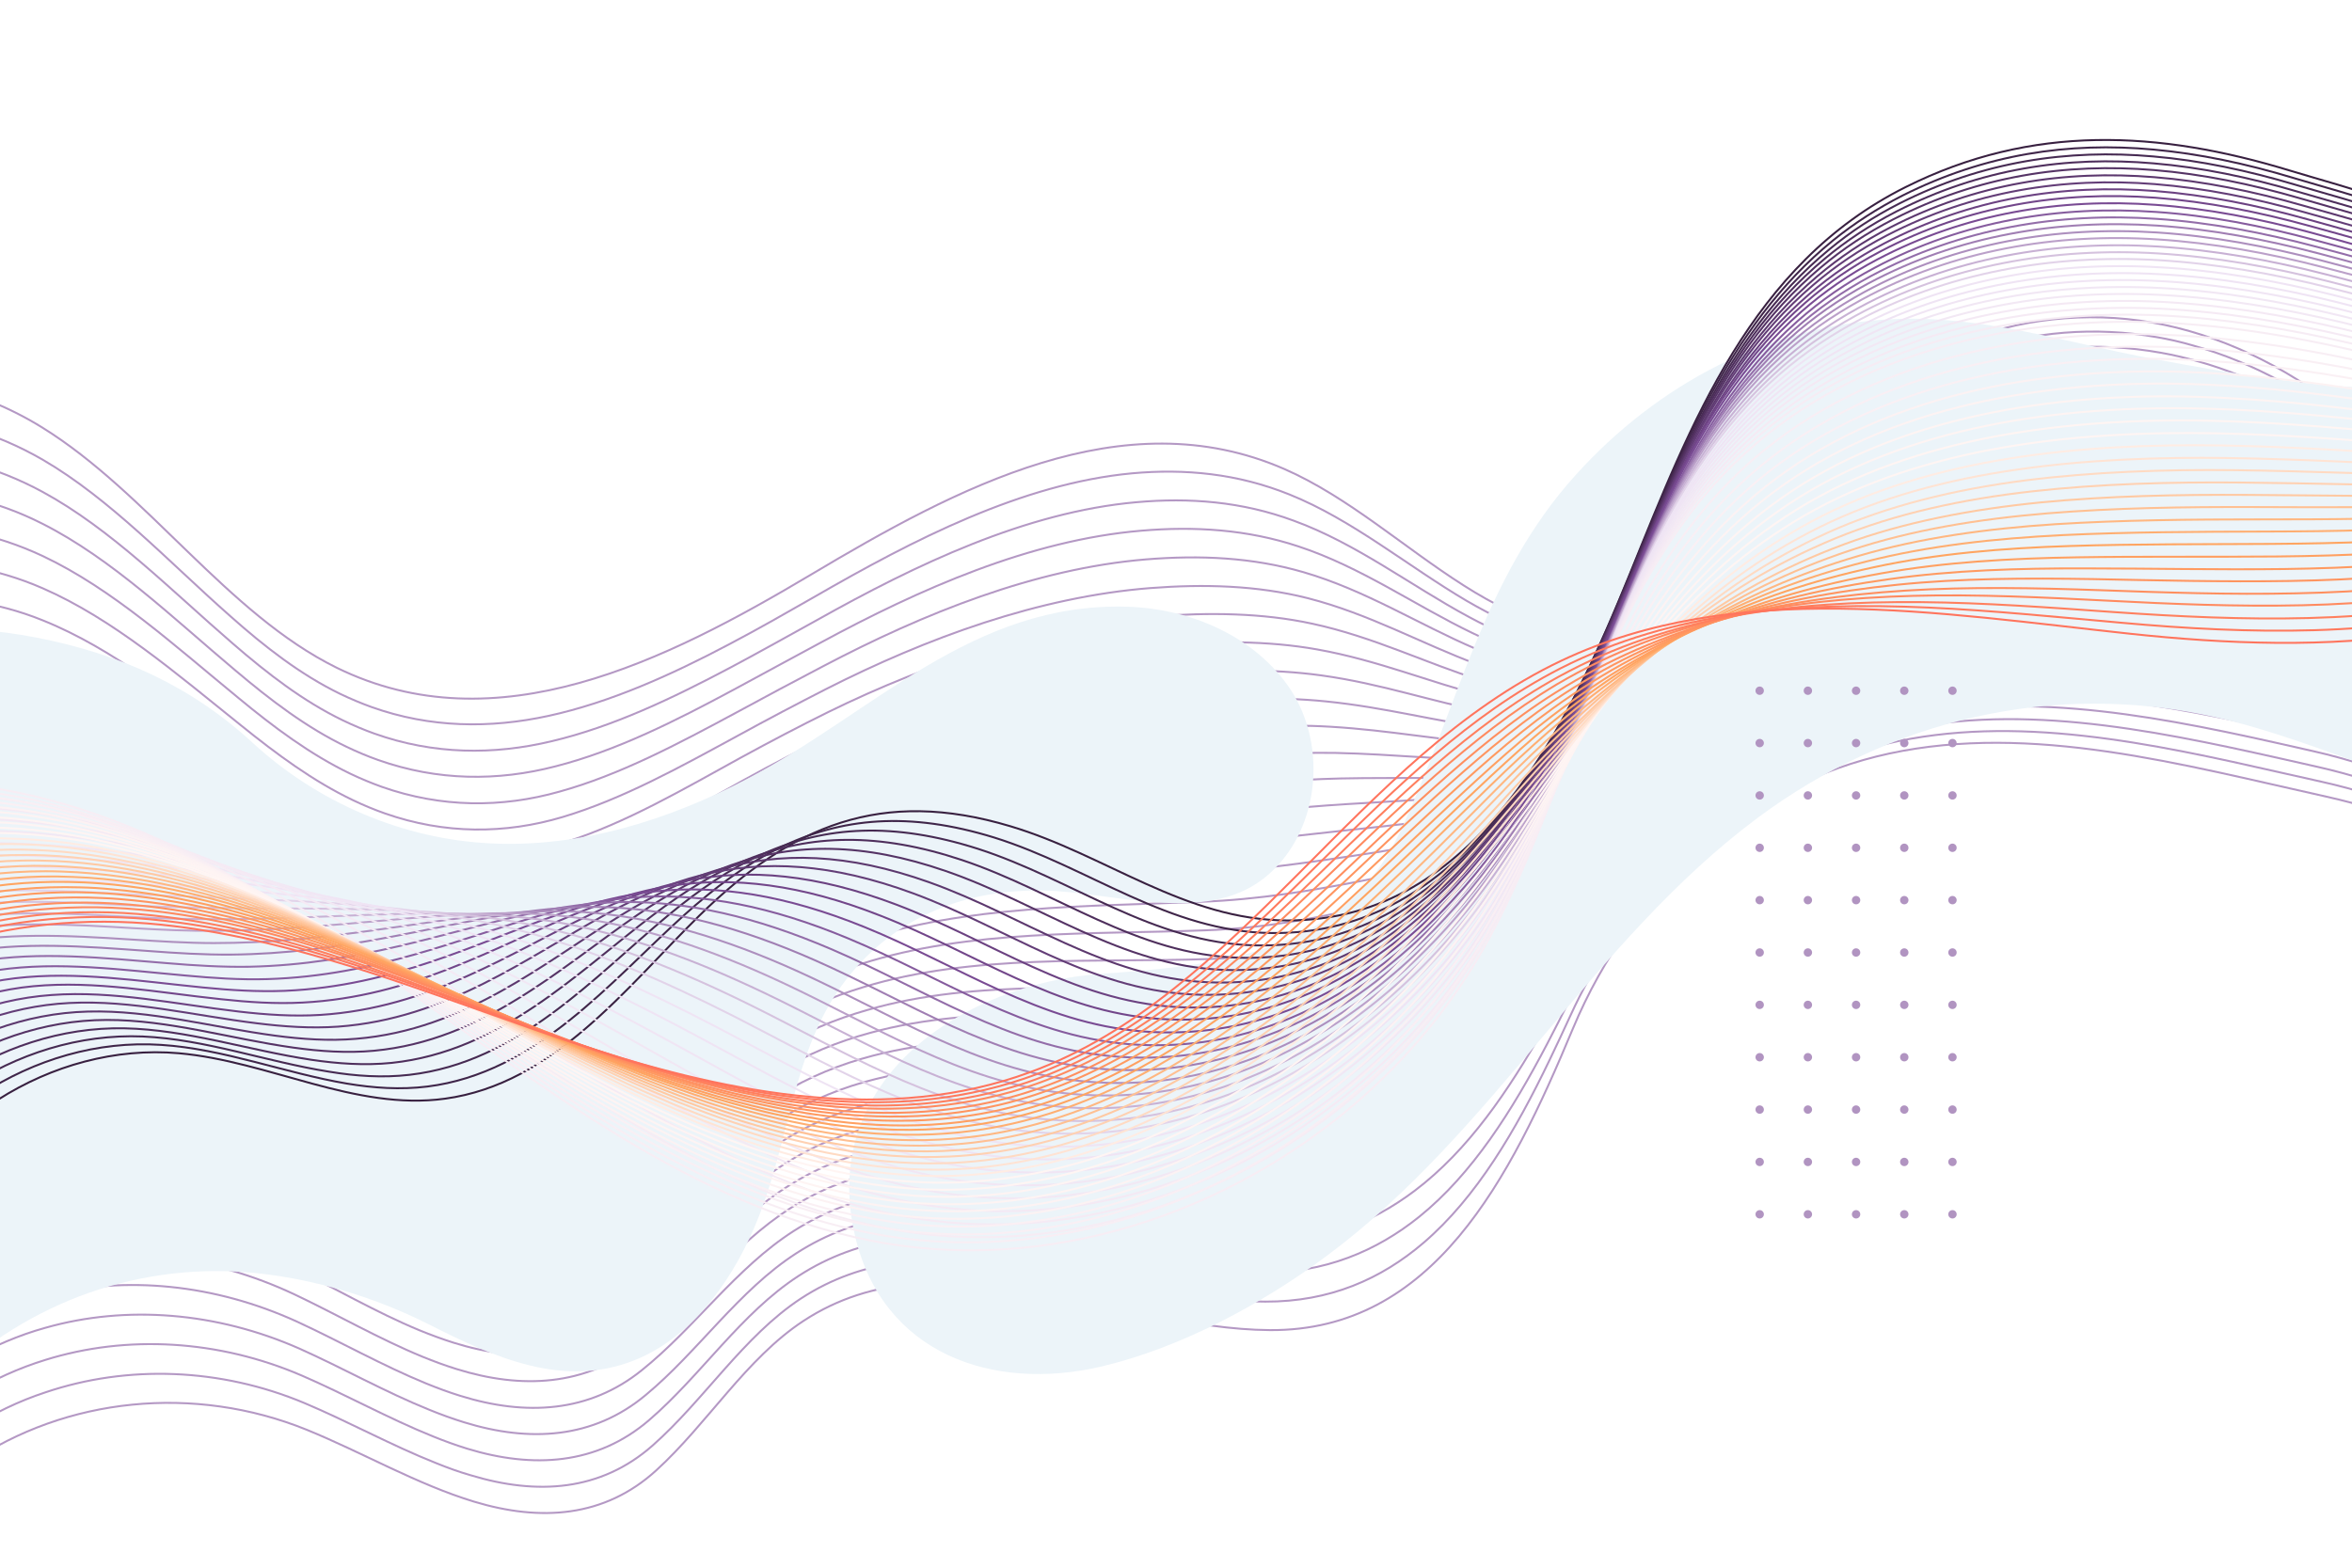 <svg width="1200" height="800" viewBox="0 0 1200 800" fill="none" xmlns="http://www.w3.org/2000/svg">
<g clip-path="url(#clip0_857_65)">
<mask id="mask0_857_65" style="mask-type:luminance" maskUnits="userSpaceOnUse" x="-42" y="-28" width="1283" height="855">
<path d="M1241 -28H-42V827H1241V-28Z" fill="white"/>
</mask>
<g mask="url(#mask0_857_65)">
<path d="M-184.306 246.241C-133.2 187.674 -46.704 175.917 21.508 218.133C75.394 251.478 115.809 313.145 171.726 340.719C253.304 380.797 339.906 337.192 413.893 293.159C487.879 249.127 572.771 203.277 655.417 239.401C687.813 253.616 716.146 279.266 746.724 298.717C777.302 318.275 813.547 331.848 844.339 319.13C876.842 305.664 894.59 267.189 917.363 237.584C960.878 180.727 1030.16 152.726 1098.05 164.589C1165.94 176.452 1230.84 227.859 1267.19 298.717" stroke="#B498C4" stroke-miterlimit="10"/>
<path d="M-181.954 267.83C-140.791 218.668 -75.144 200.713 -15.057 218.668C-2.548 222.408 9.747 227.645 21.615 234.485C56.363 254.684 86.086 286.747 117.626 314.534C135.161 330.138 153.337 344.246 173.544 354.078C178.89 356.643 184.235 358.888 189.581 360.811C219.518 371.499 249.989 371.819 279.926 365.3C311.252 358.46 342.151 344.566 371.874 328.856C386.736 321.054 401.276 312.718 415.496 304.595C465.854 275.525 521.451 246.776 577.582 241.539C604.525 239.081 631.361 241.646 657.876 252.333C690.058 265.265 718.177 288.884 748.328 306.626C754.957 310.473 761.692 314.107 768.749 317.206C793.66 328.428 820.71 333.558 844.66 323.191C877.056 309.191 895.338 271.25 918.539 242.18C921.64 238.333 924.847 234.485 928.269 230.958C972.639 182.971 1037.22 160.848 1100.51 172.07C1106.71 173.139 1112.91 174.528 1119.01 176.345C1180.27 193.445 1237.15 241.539 1270.72 305.664" stroke="#B498C4" stroke-miterlimit="10"/>
<path d="M-179.602 289.526C-139.508 239.615 -74.931 220.271 -15.057 236.302C-2.548 239.615 9.747 244.531 21.615 250.944C56.684 269.968 86.941 300.961 118.802 328.428C136.551 343.818 154.833 357.926 175.041 367.651C180.386 370.216 185.732 372.461 191.078 374.384C221.229 385.072 251.7 385.393 281.53 378.232C312.749 370.858 343.114 356.323 372.943 340.505C387.805 332.596 402.452 324.367 416.779 316.458C467.458 288.029 523.375 261.311 579.72 256.288C606.877 253.829 633.713 255.967 660.015 265.693C692.09 277.342 719.888 298.931 749.504 314.855C756.026 318.382 762.655 321.588 769.604 324.367C794.088 334.306 820.71 338.474 844.446 327.787C876.628 313.252 895.552 275.846 919.18 247.31C922.388 243.463 925.702 239.829 929.017 236.302C974.136 189.491 1038.82 168.65 1102.33 179.979C1108.53 181.048 1114.73 182.544 1120.93 184.254C1182.41 201.354 1239.61 249.02 1273.82 313.038" stroke="#B498C4" stroke-miterlimit="10"/>
<path d="M-177.143 311.114C-138.225 260.456 -74.609 239.722 -15.057 253.829C-2.548 256.822 9.748 261.204 21.722 267.296C57.005 285.144 87.904 315.069 120.193 342.215C138.155 357.391 156.544 371.392 176.859 381.118C182.204 383.683 187.55 385.927 193.003 387.851C223.26 398.538 253.839 398.752 283.454 391.057C314.46 383.148 344.504 367.972 374.334 351.941C389.302 343.925 403.95 335.803 418.383 328.108C469.489 300.427 525.728 275.632 582.18 270.823C609.55 268.471 636.386 270.181 662.474 278.838C694.335 289.312 721.813 308.87 751.108 322.978C757.523 326.077 764.045 328.963 770.781 331.314C794.837 339.971 821.031 343.07 844.66 332.062C876.735 316.886 896.087 280.121 920.25 252.226C923.458 248.486 926.879 244.852 930.3 241.432C976.168 195.689 1040.96 176.131 1104.57 187.567C1110.78 188.743 1117.08 190.132 1123.18 191.842C1184.98 208.835 1242.39 256.288 1277.14 320.199" stroke="#B498C4" stroke-miterlimit="10"/>
<path d="M-174.791 332.703C-136.942 281.296 -74.396 259.173 -15.057 271.464C-2.548 274.029 9.748 278.09 21.829 283.754C57.326 300.534 88.866 329.283 121.582 356.109C139.651 371.071 158.255 384.965 178.676 394.798C184.022 397.363 189.475 399.607 194.82 401.531C225.185 412.218 255.87 412.325 285.379 403.989C316.278 395.439 345.894 379.621 375.723 363.59C390.692 355.468 405.446 347.559 419.987 339.971C471.414 312.931 528.08 290.167 584.639 285.464C612.223 283.22 638.952 284.396 665.04 291.984C696.687 301.175 723.951 318.703 752.712 330.993C759.02 333.665 765.435 336.123 772.064 338.154C795.692 345.421 821.566 347.773 844.981 336.337C876.949 320.733 896.835 284.396 921.426 257.036C924.74 253.402 928.162 249.875 931.69 246.455C978.413 201.995 1043.31 183.613 1107.03 195.155C1113.34 196.331 1119.54 197.72 1125.74 199.43C1187.76 216.316 1245.49 263.448 1280.77 327.253" stroke="#B498C4" stroke-miterlimit="10"/>
<path d="M-172.438 354.399C-135.659 302.244 -74.182 278.624 -15.057 289.098C-2.548 291.343 9.854 294.976 21.829 300.213C57.539 315.817 89.721 343.498 122.758 370.003C141.041 384.751 159.752 398.645 180.173 408.371C185.519 410.936 190.971 413.18 196.424 415.104C226.895 425.791 257.687 425.684 287.089 416.921C317.774 407.729 347.07 391.378 376.792 375.239C391.761 367.01 406.622 359.208 421.27 351.727C473.017 325.436 530.111 304.595 586.777 300.106C614.468 297.969 641.304 298.717 667.178 305.236C698.612 313.252 725.662 328.642 753.994 339.116C760.196 341.36 766.504 343.498 773.026 345.101C796.227 351.086 821.673 352.368 844.874 340.612C876.735 324.474 897.049 288.564 922.174 261.845C925.596 258.211 929.017 254.791 932.652 251.585C980.123 208.194 1045.13 191.094 1109.06 202.85C1115.37 204.026 1121.57 205.415 1127.78 207.125C1190 224.011 1248.06 270.823 1283.98 334.413" stroke="#B498C4" stroke-miterlimit="10"/>
<path d="M-170.086 375.987C-134.483 323.084 -73.861 298.076 -15.164 306.626C-2.762 308.442 9.747 311.649 21.829 316.565C57.753 330.993 90.576 357.605 124.041 383.789C142.431 398.324 161.355 412.111 181.883 421.837C187.336 424.402 192.682 426.646 198.135 428.463C228.713 439.151 259.505 438.937 288.907 429.639C319.378 419.913 348.353 402.92 378.075 386.568C393.151 378.339 408.012 370.537 422.766 363.269C474.835 337.726 532.356 318.809 589.129 314.534C617.034 312.504 643.87 312.717 669.53 318.275C700.857 325.008 727.586 338.474 755.491 347.131C761.585 349.055 767.787 350.765 774.202 352.047C796.975 356.75 822.1 357.071 845.087 344.994C876.735 328.321 897.69 292.946 923.35 266.868C926.772 263.341 930.407 260.028 934.042 256.822C982.155 214.606 1047.48 198.789 1111.42 210.652C1117.72 211.827 1123.93 213.217 1130.23 214.927C1192.78 231.706 1251.05 278.197 1287.51 341.681" stroke="#B498C4" stroke-miterlimit="10"/>
<path d="M-167.734 397.576C-133.2 344.032 -73.647 317.42 -15.164 324.26C-2.761 325.649 9.748 328.535 21.936 332.917C58.181 346.169 91.539 371.713 125.432 397.576C144.035 411.898 162.959 425.684 183.701 435.303C189.154 437.868 194.607 440.113 200.059 441.929C230.851 452.617 261.643 452.296 290.939 442.357C321.303 432.097 349.85 414.356 379.573 398.004C394.648 389.668 409.616 381.973 424.477 374.919C476.867 350.017 534.709 333.238 591.695 329.069C619.814 327.146 646.543 326.825 672.097 331.421C703.209 336.978 729.725 348.307 757.095 355.147C763.083 356.643 769.177 357.926 775.485 358.888C797.724 362.201 822.528 361.666 845.408 349.162C876.949 331.955 898.332 297.114 924.527 271.571C928.055 268.151 931.69 264.838 935.432 261.738C984.293 220.698 1049.73 206.056 1113.88 218.133C1120.18 219.309 1126.49 220.698 1132.69 222.408C1195.45 239.188 1254.04 285.358 1291.14 348.628" stroke="#B498C4" stroke-miterlimit="10"/>
<path d="M-165.382 419.272C-131.917 364.979 -73.327 336.978 -15.164 341.894C-2.762 342.963 9.748 345.314 21.936 349.376C58.395 361.453 92.394 385.927 126.608 411.47C145.425 425.471 164.456 439.258 185.198 448.876C190.651 451.441 196.103 453.579 201.556 455.503C232.455 466.083 263.354 465.763 292.542 455.289C322.693 444.388 350.919 426.112 380.642 409.546C395.717 401.103 410.792 393.515 425.76 386.675C478.47 362.521 536.74 347.666 593.833 343.711C622.166 341.788 648.896 341.146 674.235 344.673C705.241 348.948 731.328 358.353 758.378 363.269C764.259 364.338 770.246 365.3 776.447 365.834C798.258 367.865 822.635 366.369 845.301 353.544C876.628 335.803 898.653 301.496 925.275 276.487C928.91 273.174 932.545 269.968 936.394 266.868C986.004 226.897 1051.54 213.644 1115.8 225.828C1122.11 227.004 1128.42 228.5 1134.72 230.103C1197.7 246.776 1256.61 292.732 1294.24 355.895" stroke="#B498C4" stroke-miterlimit="10"/>
<path d="M-163.03 440.861C-130.741 385.82 -73.113 356.323 -15.271 359.422C-2.869 360.063 9.641 362.094 21.936 365.728C58.608 376.629 93.249 400.034 127.89 425.257C146.922 439.044 166.06 452.724 186.908 462.343C192.361 464.908 197.814 467.045 203.374 468.969C234.379 479.549 265.385 479.122 294.36 468.114C324.296 456.678 352.202 437.761 381.818 421.089C397 412.539 412.075 405.058 427.15 398.431C480.181 374.919 538.878 362.094 596.079 358.353C624.625 356.536 651.354 355.361 676.48 357.926C707.272 361.025 733.146 368.293 759.661 371.499C765.435 372.14 771.315 372.781 777.302 372.995C798.686 373.743 822.742 371.178 845.194 358.033C876.414 339.757 898.973 305.984 926.023 281.617C929.659 278.304 933.401 275.204 937.25 272.319C987.607 233.523 1053.36 221.446 1117.72 233.737C1124.03 234.913 1130.34 236.409 1136.65 238.012C1199.94 254.684 1259.07 300.213 1297.24 363.269" stroke="#B498C4" stroke-miterlimit="10"/>
<path d="M-160.678 462.449C-129.458 406.661 -72.792 375.774 -15.271 377.056C-2.869 377.377 9.641 378.98 22.043 382.186C59.036 391.912 94.212 414.249 129.173 439.151C148.311 452.724 167.663 466.404 188.619 475.916C194.072 478.374 199.631 480.618 205.084 482.542C236.197 493.122 267.31 492.588 296.177 480.939C326.007 468.862 353.484 449.304 383.1 432.524C398.283 423.867 413.572 416.493 428.647 410.081C481.998 387.316 541.123 376.415 598.431 372.781C627.191 371.071 653.92 369.361 678.832 370.857C709.41 372.674 734.963 377.911 761.158 379.301C766.824 379.621 772.598 379.728 778.478 379.621C799.434 379.087 823.063 375.56 845.408 362.094C876.521 343.284 899.508 309.939 927.092 286.212C930.835 283.006 934.683 280.014 938.532 277.128C989.639 239.508 1055.5 228.714 1120.08 241.111C1126.39 242.287 1132.8 243.783 1139.11 245.386C1202.62 261.952 1261.96 307.267 1300.87 370.109" stroke="#B498C4" stroke-miterlimit="10"/>
<path d="M-158.218 484.038C-128.068 427.501 -72.471 396.614 -15.164 394.584C-2.761 394.156 9.748 395.652 22.15 398.538C59.357 407.088 95.174 428.356 130.564 452.937C149.916 466.297 169.374 479.87 190.33 489.489C195.783 491.947 201.342 494.191 206.902 496.115C238.122 506.696 269.341 506.054 298.102 493.871C327.718 481.259 354.875 461.06 384.491 444.174C399.673 435.517 415.069 428.142 430.251 421.944C483.923 399.927 543.476 390.95 600.89 387.53C629.864 385.927 656.487 383.789 681.398 384.217C711.87 384.858 737.102 388.064 762.869 387.53C768.428 387.423 774.095 387.209 779.869 386.675C800.29 384.858 823.598 380.369 845.729 366.476C876.628 347.131 900.257 314.321 928.269 291.129C932.011 288.029 935.967 285.037 939.923 282.258C991.777 245.707 1057.74 236.195 1122.43 248.806C1128.84 250.089 1135.15 251.478 1141.46 253.081C1205.18 269.54 1264.84 314.534 1304.29 377.27" stroke="#B498C4" stroke-miterlimit="10"/>
<path d="M-155.866 505.734C-126.892 448.449 -72.15 414.569 -15.164 412.218C-2.762 411.684 9.748 412.539 22.257 414.997C59.678 422.371 96.136 442.571 131.953 466.831C151.412 480.084 171.085 493.55 192.148 503.062C197.707 505.52 203.16 507.764 208.72 509.581C240.153 520.162 271.373 519.414 300.026 506.589C329.429 493.443 356.158 472.602 385.881 455.502C401.063 446.739 416.566 439.471 431.855 433.486C485.848 412.111 545.721 405.164 603.349 401.958C632.537 400.462 659.16 397.79 683.857 397.256C714.115 396.614 739.026 397.79 764.366 395.546C769.818 395.011 775.378 394.477 781.045 393.622C801.038 390.522 824.025 384.965 845.943 370.751C876.735 350.872 900.791 318.596 929.338 296.045C933.187 293.052 937.143 290.167 941.206 287.495C993.809 252.119 1059.99 243.89 1124.78 256.608C1131.2 257.891 1137.5 259.28 1143.81 260.99C1207.86 277.449 1267.73 322.122 1307.82 384.644" stroke="#B498C4" stroke-miterlimit="10"/>
<path d="M-153.514 527.322C-125.609 469.396 -71.937 433.914 -15.271 429.852C-2.869 428.997 9.641 429.318 22.257 431.456C59.892 437.654 96.992 456.785 133.129 480.618C152.802 493.657 172.582 507.016 193.751 516.528C199.311 518.986 204.871 521.231 210.43 523.047C241.971 533.628 273.297 532.88 301.844 519.414C331.139 505.627 357.441 484.145 387.163 467.045C402.453 458.174 417.955 451.014 433.351 445.136C487.665 424.509 547.966 419.486 605.701 416.493C635.103 415.104 661.725 411.898 686.209 410.401C716.36 408.478 740.951 407.729 765.862 403.561C771.208 402.706 776.661 401.744 782.221 400.462C801.786 395.973 824.346 389.561 846.157 375.026C876.735 354.613 901.433 322.871 930.514 300.854C934.47 297.862 938.426 295.083 942.596 292.518C995.84 258.318 1062.24 251.264 1127.24 264.196C1133.66 265.479 1140.07 266.868 1146.38 268.578C1210.64 284.93 1270.83 329.283 1311.46 391.698" stroke="#B498C4" stroke-miterlimit="10"/>
<path d="M-151.162 548.911C-124.326 490.237 -71.616 453.258 -15.271 447.38C-2.869 446.097 9.747 446.097 22.364 447.807C60.319 452.831 97.954 470.892 134.519 494.405C154.406 507.23 174.185 520.482 195.462 529.994C201.021 532.452 206.581 534.697 212.141 536.514C243.788 547.094 275.115 546.239 303.554 532.239C332.636 517.917 358.617 495.794 388.233 478.481C403.522 469.503 419.131 462.449 434.634 456.785C489.269 436.799 549.997 433.807 607.839 431.028C637.455 429.746 663.971 426.112 688.348 423.547C718.284 420.447 742.554 417.669 767.145 411.577C772.384 410.294 777.73 408.905 783.076 407.302C802.214 401.531 824.346 394.156 845.943 379.194C876.414 358.139 901.539 327.039 931.155 305.664C935.111 302.778 939.281 300.106 943.451 297.541C997.444 264.41 1063.95 258.746 1129.06 271.784C1135.47 273.067 1141.89 274.563 1148.2 276.166C1212.67 292.518 1273.18 336.551 1314.34 398.859" stroke="#B498C4" stroke-miterlimit="10"/>
<path d="M-148.81 570.607C-123.15 511.184 -71.402 472.709 -15.271 465.014C-2.869 463.304 9.747 462.984 22.363 464.266C60.533 468.114 98.809 485.107 135.695 508.299C155.689 520.91 175.682 534.162 197.065 543.567C202.625 546.026 208.185 548.163 213.851 550.087C245.606 560.561 277.039 559.706 305.372 545.064C334.239 530.208 359.899 507.444 389.515 490.023C404.804 480.939 420.521 473.992 436.131 468.541C491.086 449.304 552.243 448.235 610.191 445.563C640.021 444.281 666.536 440.219 690.7 436.692C720.529 432.311 744.479 427.501 768.535 419.699C773.667 417.989 778.906 416.279 784.145 414.249C802.748 407.195 824.559 398.752 846.05 383.576C876.414 361.987 902.074 331.314 932.117 310.58C936.18 307.801 940.35 305.129 944.627 302.671C999.368 270.716 1066.08 266.334 1131.3 279.372C1137.72 280.655 1144.13 282.151 1150.55 283.754C1215.34 300.106 1276.18 343.925 1317.98 406.019" stroke="#B498C4" stroke-miterlimit="10"/>
<path d="M-146.458 592.196C-121.867 532.025 -71.081 492.054 -15.378 482.649C-3.082 480.511 9.641 479.763 22.364 480.618C60.747 483.29 99.665 499.214 136.979 522.086C157.186 534.483 177.286 547.629 198.776 557.034C204.336 559.492 210.003 561.629 215.669 563.553C247.637 574.027 279.071 573.065 307.297 557.889C336.057 542.499 361.29 518.986 390.906 501.566C406.302 492.481 422.018 485.534 437.735 480.298C493.011 461.808 554.595 462.663 612.651 460.205C642.694 459.029 669.21 454.434 693.159 449.838C722.775 444.174 746.404 437.441 770.139 427.715C775.164 425.684 780.296 423.547 785.428 421.196C803.604 412.859 825.094 403.454 846.264 387.851C876.414 365.728 902.716 335.589 933.187 315.389C937.357 312.718 941.527 310.153 945.803 307.801C1001.29 276.914 1068.12 273.815 1133.44 287.068C1139.86 288.35 1146.38 289.846 1152.69 291.449C1217.69 307.588 1278.74 351.086 1321.08 413.073" stroke="#B498C4" stroke-miterlimit="10"/>
<path d="M-144.105 613.784C-120.584 552.866 -70.868 511.398 -15.378 500.176C-3.082 497.718 9.641 496.542 22.471 496.97C61.175 498.466 100.627 513.322 138.368 535.872C158.789 548.056 178.997 561.202 200.487 570.5C206.047 572.958 211.713 575.096 217.38 577.019C249.455 587.493 280.995 586.424 309.114 570.714C337.661 554.682 362.573 530.636 392.189 513.001C407.585 503.81 423.408 496.97 439.232 491.947C494.829 474.099 556.733 476.984 615.003 474.74C645.26 473.671 671.776 468.541 695.511 462.984C724.913 456.144 748.328 447.38 771.529 435.731C776.447 433.272 781.472 430.814 786.497 428.036C804.245 418.417 825.308 408.05 846.371 392.126C876.414 369.468 903.143 339.864 934.149 320.306C938.319 317.634 942.596 315.176 946.979 312.931C1003.11 283.22 1070.15 281.403 1135.69 294.762C1142.21 296.045 1148.62 297.541 1155.04 299.144C1220.26 315.282 1281.63 358.46 1324.61 420.234" stroke="#B498C4" stroke-miterlimit="10"/>
<path d="M-141.753 635.48C-119.408 573.813 -70.547 530.743 -15.378 517.811C-3.083 514.925 9.641 513.322 22.471 513.429C61.388 513.749 101.482 527.643 139.544 549.766C160.072 561.736 180.493 574.775 202.091 584.18C207.757 586.638 213.317 588.776 219.09 590.593C251.272 601.066 282.92 599.891 310.932 583.539C339.265 566.973 363.855 542.285 393.364 524.544C408.76 515.246 424.691 508.513 440.622 503.703C496.539 486.603 558.871 491.413 617.248 489.382C647.719 488.42 674.128 482.756 697.863 476.236C727.158 468.114 750.145 457.426 773.026 443.96C777.837 441.074 782.755 438.189 787.673 435.089C804.994 424.188 825.629 412.753 846.584 396.508C876.414 373.316 903.785 344.246 935.218 325.222C939.495 322.657 943.878 320.306 948.262 318.061C1005.14 289.419 1072.39 288.884 1138.04 302.458C1144.56 303.847 1150.98 305.236 1157.39 306.839C1222.82 322.871 1284.51 365.728 1328.03 427.394" stroke="#B498C4" stroke-miterlimit="10"/>
<path d="M-139.294 657.069C-118.018 594.654 -70.226 550.087 -15.378 535.445C-3.083 532.132 9.64 530.208 22.577 529.887C61.709 529.032 102.444 541.857 140.934 563.66C161.676 575.416 182.204 588.348 203.908 597.753C209.575 600.211 215.241 602.349 220.908 604.166C253.197 614.639 284.951 613.357 312.856 596.471C341.082 579.371 365.245 553.934 394.754 536.086C410.257 526.681 426.188 520.055 442.332 515.459C498.677 499.001 561.33 505.841 619.814 504.024C650.499 503.169 676.907 497.077 700.429 489.489C729.51 480.084 752.284 467.472 774.736 452.082C779.441 448.876 784.252 445.563 789.063 442.143C805.849 429.959 826.27 417.562 846.905 400.996C876.628 377.27 904.426 348.734 936.394 330.245C940.778 327.787 945.161 325.436 949.652 323.298C1007.28 295.831 1074.64 296.579 1140.39 310.259C1146.91 311.649 1153.33 313.038 1159.85 314.641C1225.6 330.672 1287.51 373.209 1331.56 434.769" stroke="#B498C4" stroke-miterlimit="10"/>
<path d="M-136.942 678.658C-116.735 615.601 -69.905 569.431 -15.378 552.973C-3.082 549.232 9.641 546.881 22.685 546.239C62.137 544.209 103.407 555.965 142.324 577.447C163.173 588.989 183.808 601.921 205.619 611.219C211.286 613.678 216.952 615.815 222.726 617.632C255.122 628.106 286.983 626.716 314.674 609.189C342.686 591.448 366.529 565.477 396.038 547.522C411.541 538.01 427.578 531.491 443.829 527.109C500.495 511.398 563.576 520.162 622.166 518.452C652.958 517.704 679.474 511.078 702.782 502.528C731.756 491.84 754.209 477.305 776.126 460.098C780.724 456.464 785.428 452.831 790.026 448.983C806.384 435.517 826.377 422.158 846.905 405.164C876.414 380.797 904.854 352.903 937.357 335.054C941.74 332.703 946.231 330.459 950.828 328.428C1009.2 302.03 1076.67 304.061 1142.64 317.954C1149.16 319.344 1155.68 320.84 1162.1 322.336C1228.06 338.261 1290.29 380.476 1334.98 441.929" stroke="#B498C4" stroke-miterlimit="10"/>
<path d="M-134.59 700.353C-115.559 636.549 -69.691 588.776 -15.378 570.607C-3.082 566.546 9.641 563.767 22.685 562.698C62.351 559.492 104.155 570.179 143.5 591.341C164.563 602.669 185.305 615.494 207.223 624.792C212.889 627.251 218.556 629.388 224.329 631.205C256.939 641.679 288.8 640.182 316.385 622.121C344.29 603.845 367.705 577.233 397.214 559.064C412.717 549.446 428.861 543.033 445.219 538.758C502.206 523.796 565.714 534.483 624.412 532.987C655.417 532.346 681.933 525.185 705.027 515.566C733.787 503.703 756.026 487.137 777.516 468.007C782.007 464.052 786.604 459.991 791.095 455.716C807.025 440.967 826.591 426.539 847.012 409.332C876.414 384.431 905.282 356.964 938.319 339.757C942.809 337.406 947.3 335.268 952.004 333.344C1011.02 308.015 1078.81 311.435 1144.88 325.329C1151.4 326.718 1157.93 328.214 1164.45 329.711C1230.63 345.528 1293.18 387.53 1338.4 448.769" stroke="#B498C4" stroke-miterlimit="10"/>
<path d="M-132.238 721.942C-114.276 657.389 -69.371 608.12 -15.378 588.241C-3.082 583.752 9.641 580.546 22.791 579.157C62.671 574.668 105.117 584.394 144.89 605.234C166.06 616.349 187.015 629.174 209.04 638.366C214.707 640.717 220.48 642.961 226.254 644.778C258.97 655.145 290.938 653.756 318.416 635.052C346.107 616.242 369.094 588.882 398.603 570.714C414.213 561.095 430.358 554.682 446.823 550.621C504.13 536.3 567.959 549.018 626.871 547.736C658.09 547.094 684.499 539.506 707.486 528.926C736.032 515.78 757.95 497.291 779.12 476.236C783.503 471.854 787.994 467.366 792.378 462.877C807.881 446.846 827.019 431.456 847.226 413.821C876.414 388.385 905.923 361.452 939.388 344.78C943.879 342.536 948.583 340.505 953.18 338.581C1012.95 314.427 1080.84 319.023 1147.02 333.131C1153.54 334.52 1160.06 336.016 1166.59 337.512C1233.09 353.33 1295.85 394.904 1341.72 456.037" stroke="#B498C4" stroke-miterlimit="10"/>
<path d="M-129.886 743.531C-112.993 678.23 -69.157 627.358 -15.485 605.769C-3.189 600.853 9.641 597.326 22.791 595.509C62.992 589.845 105.972 598.608 146.066 619.021C167.449 629.923 188.512 642.641 210.537 651.832C216.204 654.183 221.977 656.321 227.751 658.244C260.574 668.611 292.649 667.115 320.02 647.771C347.604 628.426 370.163 600.425 399.672 582.043C415.282 572.317 431.534 566.011 448.106 562.164C505.734 548.591 569.991 563.233 629.009 562.164C660.442 561.63 686.851 553.507 709.624 541.964C738.064 527.536 759.661 507.123 780.296 484.252C784.572 479.443 788.956 474.633 793.233 469.717C808.308 452.403 827.018 435.944 847.119 418.096C876.2 392.126 906.244 365.728 940.136 349.696C944.734 347.559 949.438 345.528 954.142 343.711C1014.66 320.626 1082.66 326.611 1149.05 340.826C1155.57 342.215 1162.2 343.711 1168.72 345.314C1235.44 361.025 1298.52 402.386 1344.92 463.305" stroke="#B498C4" stroke-miterlimit="10"/>
<path d="M-127.533 765.226C-111.816 699.178 -68.943 646.702 -15.485 623.51C-3.189 618.166 9.641 614.212 22.792 611.968C63.206 605.128 106.828 612.823 147.35 632.808C168.947 643.496 190.116 656.107 212.248 665.298C217.915 667.649 223.688 669.787 229.568 671.604C262.499 681.971 294.681 680.368 321.944 660.489C349.315 640.503 371.554 611.968 401.063 593.478C416.673 583.646 433.031 577.447 449.71 573.813C507.659 560.881 572.343 577.554 631.468 576.699C663.116 576.271 689.524 567.614 712.083 555.11C740.309 539.399 761.693 517.063 781.9 492.268C786.07 487.138 790.346 481.901 794.516 476.557C809.164 457.961 827.553 440.54 847.44 422.264C876.307 395.759 906.885 369.896 941.313 354.399C946.017 352.261 950.721 350.444 955.533 348.734C1016.69 326.718 1085.01 333.986 1151.51 348.414C1158.14 349.803 1164.66 351.299 1171.18 352.903C1238.11 368.613 1301.51 409.653 1348.45 470.465" stroke="#B498C4" stroke-miterlimit="10"/>
<path d="M-125.181 786.815C-110.534 720.018 -68.622 666.046 -15.485 641.037C-3.296 635.266 9.641 630.991 22.898 628.319C63.527 620.304 107.79 626.93 148.739 646.595C170.443 657.069 191.827 669.68 214.065 678.871C219.839 681.222 225.612 683.36 231.386 685.177C264.423 695.544 296.712 693.834 323.762 673.421C350.919 652.901 372.837 623.617 402.346 605.127C418.062 595.188 434.421 589.096 451.207 585.676C509.476 573.492 574.588 592.089 633.82 591.447C665.681 591.127 691.983 582.042 714.542 568.469C742.554 551.583 763.724 527.216 783.397 500.497C787.459 494.939 791.522 489.382 795.585 483.717C809.698 463.839 827.767 445.456 847.44 426.86C876.2 399.714 907.313 374.491 942.168 359.529C946.872 357.498 951.683 355.681 956.602 354.078C1018.51 333.237 1086.93 341.787 1153.54 356.322C1160.17 357.712 1166.69 359.208 1173.32 360.811C1240.57 376.415 1304.19 417.134 1351.77 477.839" stroke="#B498C4" stroke-miterlimit="10"/>
<path d="M-122.829 808.404C-109.251 740.859 -68.409 685.284 -15.592 658.565C-3.403 652.366 9.534 647.664 22.898 644.671C63.74 635.48 108.645 641.038 149.915 660.382C171.833 670.749 193.217 683.146 215.562 692.338C221.336 694.689 227.109 696.826 232.99 698.643C266.241 709.01 298.529 707.3 325.472 686.139C352.522 665.084 374.013 635.159 403.415 616.456C419.131 606.41 435.597 600.425 452.489 597.219C511.08 585.783 576.62 606.303 635.958 605.769C668.033 605.555 694.335 595.936 716.681 581.401C744.586 563.233 765.435 536.941 784.68 508.406C788.636 502.528 792.591 496.543 796.547 490.451C810.233 469.289 827.874 449.838 847.44 430.921C875.986 403.241 907.634 378.446 943.023 364.231C947.834 362.308 952.753 360.598 957.671 358.994C1020.32 339.223 1088.86 349.055 1155.68 363.804C1162.31 365.3 1168.94 366.796 1175.46 368.293C1242.92 383.789 1306.86 424.295 1354.97 484.786" stroke="#B498C4" stroke-miterlimit="10"/>
<path d="M-120.37 830.099C-107.968 761.913 -68.088 704.628 -15.485 676.306C-3.296 669.68 9.641 664.657 23.112 661.237C64.275 650.763 109.715 655.359 151.412 674.383C173.437 684.536 195.034 696.826 217.487 706.017C223.26 708.369 229.034 710.506 234.914 712.323C268.272 722.69 300.668 720.873 327.504 699.178C354.447 677.589 375.509 647.022 404.911 628.212C420.628 618.166 437.2 612.181 454.2 609.189C513.111 598.394 578.972 620.945 638.524 620.624C670.813 620.518 697.008 610.258 719.246 594.761C746.938 575.203 767.573 546.988 786.39 516.635C790.239 510.329 794.195 503.917 797.937 497.504C811.302 475.061 828.408 454.648 847.76 435.41C876.093 407.195 908.382 382.934 944.306 369.254C949.224 367.438 954.142 365.727 959.167 364.231C1022.46 345.421 1091.32 356.75 1158.14 371.499C1164.77 372.995 1171.4 374.491 1177.92 375.987C1245.6 391.484 1309.85 431.563 1358.61 491.947" stroke="#B498C4" stroke-miterlimit="10"/>
<path d="M-118.018 851.688C-106.684 782.754 -67.874 723.866 -15.485 693.834C-3.296 686.887 9.641 681.329 23.112 677.589C64.489 665.833 110.57 669.573 152.695 688.169C174.934 698.109 196.638 710.399 219.198 719.484C224.971 721.835 230.852 723.973 236.732 725.789C270.197 736.156 302.7 734.233 329.429 711.896C356.158 689.773 376.9 658.458 406.302 639.541C422.018 629.388 438.697 623.617 455.804 620.624C515.036 610.578 581.324 635.053 640.984 634.946C673.487 634.946 699.681 624.258 721.706 607.693C749.184 586.959 769.605 556.713 787.887 524.437C791.629 517.704 795.478 510.971 799.114 504.131C811.944 480.404 828.729 458.923 847.974 439.364C876.094 410.508 908.917 386.889 945.376 373.743C950.294 371.926 955.319 370.43 960.451 369.041C1024.49 351.406 1093.46 363.911 1160.49 378.873C1167.12 380.369 1173.75 381.866 1180.38 383.362C1248.27 398.752 1312.85 438.616 1362.14 498.787" stroke="#B498C4" stroke-miterlimit="10"/>
<path d="M-115.666 873.277C-105.508 803.594 -67.66 743.21 -15.485 711.361C-3.296 703.987 9.641 698.109 23.219 693.941C64.81 681.009 111.532 683.681 153.978 701.956C176.431 711.682 198.242 723.866 220.801 732.95C226.575 735.301 232.455 737.439 238.336 739.256C271.907 749.516 304.517 747.592 331.139 724.721C357.655 701.956 378.076 670.107 407.478 651.084C423.301 640.824 439.98 635.159 457.194 632.381C516.747 622.976 583.463 649.587 643.336 649.587C676.052 649.587 702.247 638.472 724.058 620.945C751.322 598.929 771.529 566.759 789.384 532.666C793.126 525.612 796.654 518.452 800.289 511.291C812.692 486.282 829.05 463.839 848.188 443.96C876.2 414.569 909.558 391.484 946.445 378.98C951.47 377.27 956.495 375.774 961.627 374.491C1026.42 357.926 1095.49 371.819 1162.74 386.889C1169.37 388.385 1175.99 389.881 1182.62 391.377C1250.84 406.767 1315.63 446.204 1365.56 506.268" stroke="#B498C4" stroke-miterlimit="10"/>
<path d="M-113.313 894.972C-104.226 824.542 -67.553 762.448 -15.592 729.103C-3.51 721.301 9.534 714.995 23.219 710.506C65.023 696.399 112.388 698.002 155.261 715.957C177.821 725.469 199.845 737.652 222.512 746.63C228.285 748.981 234.166 751.119 240.153 752.829C273.939 763.089 306.441 761.058 332.957 737.653C359.365 714.354 379.359 681.864 408.654 662.626C424.477 652.259 441.263 646.702 458.584 644.137C518.457 635.48 585.601 664.016 645.581 664.229C678.511 664.336 704.706 652.687 726.303 634.197C753.46 610.899 773.346 576.806 790.667 540.789C794.302 533.308 797.723 525.826 801.252 518.238C813.226 491.947 829.264 468.541 848.081 448.235C875.986 418.31 909.879 395.759 947.193 383.789C952.325 382.186 957.457 380.797 962.589 379.514C1028.13 364.124 1097.41 379.194 1164.66 394.477C1171.29 395.973 1178.03 397.469 1184.65 398.966C1253.08 414.249 1318.19 453.472 1368.66 513.429" stroke="#B498C4" stroke-miterlimit="10"/>
<path d="M-110.961 916.561C-102.943 845.383 -67.233 781.792 -15.592 746.63C33.697 713.071 99.13 706.338 156.544 729.637C185.091 741.286 212.675 757.424 241.864 766.295C275.756 776.555 308.366 774.418 334.774 750.371C360.969 726.538 380.641 693.299 409.937 674.062C480.608 627.678 570.418 678.23 647.933 678.764C731.221 679.299 770.46 601.708 802.428 525.078C833.327 451.121 893.735 399.714 963.872 384.538C1036.68 368.827 1113.34 390.202 1187.01 406.554C1255.65 421.837 1320.97 460.739 1372.08 520.483" stroke="#B498C4" stroke-miterlimit="10"/>
</g>
<mask id="mask1_857_65" style="mask-type:luminance" maskUnits="userSpaceOnUse" x="-42" y="-28" width="1283" height="855">
<path d="M1241 -28H-42V827H1241V-28Z" fill="white"/>
</mask>
<g mask="url(#mask1_857_65)">
<path d="M-208.469 391.591C-149.451 333.024 -62.528 309.725 18.408 325.329C61.068 333.558 97.526 350.124 128.96 379.087C161.89 409.44 205.512 428.25 250.31 430.387C295.963 432.631 341.189 418.524 381.604 397.256C445.968 363.376 496.325 307.16 575.23 309.618C607.519 310.58 640.556 324.901 658.411 351.834C677.763 381.225 673.165 425.791 644.939 448.128C614.468 472.175 566.89 454.968 532.249 454.434C493.545 453.793 457.087 467.152 431.748 499.856C403.522 536.193 403.415 583.432 384.811 626.503C371.767 656.855 350.919 683.574 323.12 694.368C287.517 708.262 252.983 693.193 218.663 675.772C185.091 658.779 145.104 648.412 109.394 648.626C50.269 649.053 -3.724 675.238 -44.138 721.942C-57.717 737.653 -69.585 755.394 -79.314 774.631C-85.194 786.281 -105.509 821.122 -102.087 835.657C-124.54 740.538 -147.42 645.313 -170.3 550.194C-173.721 536.193 -216.488 399.607 -208.469 391.591Z" fill="#ECF4F9"/>
<path d="M1440.83 348.307L1439.01 348.734C1416.88 406.874 1353.16 425.684 1297.02 416.921C1240.79 408.264 1186.9 378.98 1130.98 366.155C1047.91 347.131 964.086 367.224 896.621 417.455C812.478 480.191 762.013 577.661 677.121 640.717C643.977 665.405 602.707 687.635 562.293 697.254C506.375 710.506 450.244 690.734 436.238 630.671C417.421 550.301 491.835 501.993 561.544 496.97C622.487 492.588 684.926 486.817 714.221 424.616C743.623 362.094 756.133 295.297 803.817 242.501C845.515 196.224 902.395 165.871 965.155 162.879C1011.24 160.634 1053.47 174.742 1098.37 183.078C1179.2 198.148 1258.53 211.079 1335.19 174.528C1366.84 159.459 1395.49 138.618 1419.87 113.503C1432.17 100.891 1443.39 87.211 1453.44 72.676C1460.82 61.882 1470.55 32.171 1480.49 25.544C1478.78 26.72 1480.17 25.865 1478.46 26.934C1479.21 27.468 1479.85 26.613 1480.71 27.148L1440.83 348.307Z" fill="#ECF4F9"/>
</g>
<mask id="mask2_857_65" style="mask-type:luminance" maskUnits="userSpaceOnUse" x="-42" y="-28" width="1283" height="855">
<path d="M1241 -28H-42V827H1241V-28Z" fill="white"/>
</mask>
<g mask="url(#mask2_857_65)">
<path d="M-61.245 634.839C-39.22 573.813 26.64 531.811 91.218 537.476C137.192 541.537 181.242 566.973 227.002 560.668C282.706 553.079 319.485 503.81 356.906 467.152C403.842 421.196 449.71 401.958 515.463 421.623C564.217 436.158 604.418 469.61 656.914 469.717C753.46 469.931 800.717 368.934 831.616 292.732C862.729 215.996 893.521 134.771 972.318 95.441C1036.9 63.164 1101.37 66.584 1168.51 87.104C1200.8 96.937 1232.45 103.563 1259.18 126.541" stroke="#382040" stroke-miterlimit="10"/>
<path d="M1262.17 130.175C1234.8 107.518 1202.62 100.571 1169.9 90.738C1145.84 83.471 1122.11 78.448 1098.59 76.31C1055.5 72.356 1013.05 78.554 970.822 99.716C957.778 106.342 945.91 114.037 935.218 122.694C880.798 166.94 855.566 235.447 828.729 300.213C796.761 377.484 746.297 477.305 648.789 476.129C596.186 475.595 555.771 442.571 507.231 427.394C463.93 414.035 429.182 417.028 396.893 433.059C380.535 441.181 364.925 452.724 348.994 467.045C311.146 501.245 273.618 547.522 218.021 554.469C204.229 556.179 190.651 555.217 177.072 552.973C145.425 547.629 114.205 535.231 82.13 533.201C17.66 528.926 -47.453 571.569 -69.157 632.808" stroke="#3F2549" stroke-miterlimit="10"/>
<path d="M1264.95 133.702C1236.94 111.365 1204.33 104.098 1171.08 94.265C1146.7 86.998 1122.54 81.868 1098.69 79.837C1054.96 75.989 1011.66 82.295 969.218 103.777C955.96 110.51 944.092 118.312 933.294 127.289C878.338 172.498 853.534 242.18 825.949 307.694C792.912 386.141 739.133 484.573 640.663 482.435C588.167 481.473 547.431 448.769 498.998 433.166C456.125 419.486 421.377 421.303 389.088 435.838C372.73 443.105 357.013 453.793 340.975 467.045C302.806 498.787 264.53 542.071 208.933 548.484C195.141 550.087 181.456 549.125 167.877 546.881C136.123 541.858 104.796 530.315 72.828 528.926C8.464 526.254 -55.899 569.431 -77.283 630.884" stroke="#462A52" stroke-miterlimit="10"/>
<path d="M1267.73 137.229C1239.08 115.212 1206.04 107.731 1172.25 97.792C1147.55 90.524 1123.07 85.394 1098.8 83.364C1054.43 79.516 1010.38 86.036 967.507 107.945C954.143 114.785 942.061 122.801 931.155 131.885C875.666 178.055 851.289 249.02 822.956 315.069C788.742 394.691 731.863 491.519 632.43 488.741C579.934 487.351 538.985 454.968 490.659 438.83C448.213 424.722 413.572 425.684 381.283 438.616C364.925 445.136 349.101 454.861 333.064 467.045C294.467 496.329 255.549 536.514 199.845 542.392C186.053 543.781 172.368 542.819 158.683 540.789C126.821 535.979 95.388 525.399 63.527 524.757C-0.516 523.475 -64.132 567.294 -85.301 628.961" stroke="#4E2E5C" stroke-miterlimit="10"/>
<path d="M1270.51 140.649C1241.21 118.953 1207.64 111.151 1173.54 101.212C1148.52 93.944 1123.71 88.814 1099.01 86.784C1054 83.043 1009.2 89.776 966.011 111.899C952.539 118.846 940.244 126.969 929.231 136.267C873.1 183.292 849.258 255.539 820.176 322.336C784.894 403.027 724.806 498.466 624.412 494.939C571.916 493.016 530.646 461.06 482.533 444.494C440.408 429.959 405.874 429.959 373.585 441.288C357.227 447.059 341.403 455.823 325.152 466.938C286.127 493.657 246.568 530.956 190.865 536.193C177.072 537.476 163.28 536.514 149.595 534.59C117.627 530.101 86.086 520.376 54.332 520.483C-9.497 520.589 -72.471 565.049 -93.213 626.93" stroke="#553365" stroke-miterlimit="10"/>
<path d="M1273.4 144.176C1243.46 122.801 1209.46 114.678 1174.82 104.846C1149.48 97.578 1124.25 92.448 1099.23 90.418C1053.57 86.677 1007.92 93.624 964.406 116.068C950.721 123.121 938.426 131.458 927.199 140.969C870.534 188.956 847.119 262.379 817.289 329.817C780.831 411.684 717.643 505.734 616.179 501.245C563.683 499.001 522.199 467.366 474.194 450.266C432.496 435.41 398.069 434.341 365.673 444.067C349.208 448.983 333.384 456.892 317.026 466.938C277.681 491.199 237.373 525.506 181.67 530.101C167.877 531.277 154.085 530.315 140.4 528.498C108.325 524.223 76.784 515.352 44.923 516.207C-18.799 517.811 -80.918 562.912 -101.446 625.006" stroke="#5C386E" stroke-miterlimit="10"/>
<path d="M1276.18 147.703C1245.6 126.648 1211.17 118.312 1175.99 108.373C1150.33 101.105 1124.78 95.975 1099.34 93.944C1053.04 90.311 1006.64 97.364 962.696 120.129C948.904 127.289 936.394 135.733 925.061 145.458C867.754 194.407 844.874 269.113 814.189 337.085C776.661 420.127 710.159 512.788 607.84 507.444C555.343 504.772 513.646 473.458 465.747 455.823C424.477 440.647 390.05 438.509 357.761 446.632C341.296 450.8 325.366 457.747 308.901 466.724C269.021 488.527 228.178 519.841 172.475 523.903C158.576 524.864 144.89 523.902 131.098 522.192C98.916 518.238 67.269 510.223 35.515 511.826C-27.994 514.925 -89.364 560.561 -109.571 622.869" stroke="#633D77" stroke-miterlimit="10"/>
<path d="M1278.96 151.229C1247.74 130.496 1212.77 121.839 1177.28 111.899C1151.3 104.632 1125.42 99.502 1099.55 97.471C1052.61 93.838 1005.46 101.105 961.199 124.297C947.3 131.564 934.577 140.221 923.137 150.054C865.295 199.964 842.843 275.846 811.409 344.566C772.705 428.677 703.102 519.948 599.714 513.856C547.325 510.757 505.307 479.87 457.515 461.701C416.566 446.204 382.352 442.998 349.957 449.518C333.492 452.831 317.454 458.923 300.882 466.831C260.574 486.176 219.091 514.391 163.387 517.918C149.488 518.773 135.696 517.811 121.903 516.208C89.615 512.467 57.86 505.413 26.213 507.764C-37.082 512.253 -97.81 558.53 -117.697 621.052" stroke="#6B4181" stroke-miterlimit="10"/>
<path d="M1281.74 154.649C1249.87 134.343 1214.48 125.259 1178.45 115.319C1152.15 108.052 1125.85 102.922 1099.66 100.891C1051.97 97.364 1004.07 104.846 959.488 128.251C945.375 135.626 932.652 144.389 920.998 154.543C862.515 205.308 840.597 282.472 808.415 351.834C768.642 437.12 695.832 527.002 591.481 519.948C539.092 516.421 496.86 485.855 449.175 467.259C408.654 451.334 374.44 447.166 342.152 452.083C325.579 454.648 309.542 459.778 292.97 466.618C252.235 483.397 210.109 508.726 154.406 511.612C140.507 512.36 126.714 511.398 112.815 509.902C80.419 506.482 48.558 500.283 17.018 503.276C-46.063 509.261 -106.043 556.072 -125.609 618.914" stroke="#72468A" stroke-miterlimit="10"/>
<path d="M1284.52 158.176C1252.01 138.191 1216.2 128.892 1179.63 118.846C1153.01 111.579 1126.39 106.449 1099.76 104.525C1051.44 100.998 1002.79 108.693 957.778 132.419C943.558 139.901 930.621 148.878 918.967 159.138C859.949 210.866 838.459 289.205 805.529 359.315C764.579 445.777 688.669 534.269 583.356 526.361C530.967 522.406 488.414 492.267 440.943 473.03C400.849 456.785 366.636 451.441 334.347 454.861C317.775 456.571 301.63 460.846 284.951 466.617C243.681 480.939 201.022 503.276 145.318 505.627C131.419 506.161 117.52 505.306 103.621 503.917C71.118 500.711 39.15 495.474 7.716 499.214C-55.258 506.696 -114.382 554.148 -133.627 617.097" stroke="#794B93" stroke-miterlimit="10"/>
<path d="M1287.4 161.703C1254.26 142.038 1217.91 132.419 1180.91 122.48C1153.97 115.212 1127.03 109.976 1100.08 108.159C1051.12 104.739 1001.72 112.541 956.388 136.694C942.061 144.282 928.91 153.367 917.149 163.841C857.49 216.53 836.534 296.152 802.855 366.796C760.837 454.327 681.719 541.537 575.337 532.773C522.948 528.391 480.181 498.573 432.817 478.908C393.044 462.342 359.044 455.93 326.755 457.747C310.183 458.709 293.932 462.022 277.146 466.724C235.449 478.481 192.147 497.932 136.444 499.642C122.545 500.069 108.645 499.107 94.746 497.825C62.137 494.939 30.169 490.451 -1.265 495.046C-64.025 503.917 -122.508 552.011 -141.433 615.174" stroke="#865C9E" stroke-miterlimit="10"/>
<path d="M1290.18 165.23C1256.4 145.886 1219.62 135.946 1182.2 126.007C1154.83 118.739 1127.56 113.503 1100.3 111.686C1050.69 108.266 1000.44 116.388 954.784 140.756C940.243 148.558 927.093 157.749 915.118 168.436C854.924 222.088 834.396 302.885 799.969 374.278C756.668 462.77 674.342 548.698 566.997 538.972C514.608 534.269 471.628 504.772 424.371 484.466C385.025 467.579 351.026 460.098 318.737 460.312C302.058 460.419 285.807 462.877 268.914 466.511C226.682 475.702 182.846 492.161 127.142 493.336C113.243 493.55 99.237 492.695 85.338 491.519C52.621 488.848 20.546 485.321 -10.78 490.558C-73.326 500.924 -131.062 549.553 -149.665 613.036" stroke="#936DA9" stroke-miterlimit="10"/>
<path d="M1292.96 168.65C1258.53 149.626 1221.33 139.473 1183.37 129.427C1155.68 122.159 1128.1 116.923 1100.4 115.106C1050.15 111.793 999.155 120.022 953.074 144.71C938.426 152.619 925.061 161.917 912.98 172.818C852.251 227.324 832.151 309.404 796.868 381.438C752.605 471.213 667.072 555.858 558.765 545.171C506.483 540.041 463.182 510.971 416.031 490.13C377.114 472.923 343.221 464.373 310.825 462.984C294.146 462.236 277.681 463.732 260.788 466.404C218.022 473.03 173.651 486.603 117.948 487.138C104.048 487.244 90.042 486.389 76.036 485.321C43.213 482.969 11.031 480.298 -20.189 486.283C-82.521 498.146 -139.508 547.415 -157.897 611.006" stroke="#A07EB3" stroke-miterlimit="10"/>
<path d="M1295.74 172.177C1260.67 153.474 1222.93 143 1184.55 132.954C1156.54 125.686 1128.63 120.449 1100.51 118.633C1049.62 115.319 997.871 123.763 951.47 148.878C936.715 156.894 923.137 166.406 910.948 177.414C849.578 232.882 830.012 316.244 793.981 388.919C748.649 479.87 659.908 563.126 550.639 551.583C498.357 546.026 454.735 517.383 407.798 496.008C369.201 478.481 335.416 468.862 303.127 465.869C286.448 464.373 269.876 464.908 252.983 466.511C209.682 470.572 164.777 481.259 109.073 481.259C95.067 481.259 81.168 480.298 67.055 479.443C34.125 477.305 1.836 475.595 -29.277 482.328C-91.502 495.581 -147.741 545.491 -165.703 609.296" stroke="#AD8FBE" stroke-miterlimit="10"/>
<path d="M1298.52 175.704C1262.81 157.321 1224.64 146.527 1185.72 136.481C1157.39 129.106 1129.06 123.976 1100.62 122.159C1049.08 118.846 996.482 127.503 949.759 152.939C934.898 161.062 921.106 170.681 908.81 181.903C846.905 238.333 827.767 322.871 790.988 396.187C744.479 488.313 652.638 570.179 542.407 557.782C490.124 551.904 446.289 523.475 399.459 501.566C361.29 483.718 327.504 472.923 295.215 468.434C278.536 466.083 261.857 465.656 244.858 466.297C201.022 467.793 155.582 475.595 99.879 474.954C85.872 474.74 71.866 473.885 57.753 473.03C24.716 471.106 -7.68 470.358 -38.685 477.733C-100.697 492.481 -156.187 542.926 -173.935 607.051" stroke="#BBA0C9" stroke-miterlimit="10"/>
<path d="M1301.41 179.231C1265.06 161.276 1226.35 150.161 1187.11 140.114C1158.46 132.74 1129.81 127.61 1100.94 125.793C1048.76 122.587 995.412 131.457 948.262 157.107C933.187 165.337 919.395 175.169 906.885 186.605C844.339 243.997 825.736 329.711 788.208 403.668C740.63 496.863 645.581 577.447 534.388 564.087C482.105 557.782 438.056 529.781 391.333 507.337C353.485 489.168 319.913 477.305 287.624 471.213C270.838 468.114 254.159 466.724 237.052 466.297C192.682 465.121 146.708 470.144 90.897 468.862C76.891 468.541 62.885 467.686 48.772 466.938C15.628 465.335 -16.768 465.335 -47.774 473.564C-109.571 489.809 -164.313 540.789 -181.74 605.128" stroke="#C8B1D4" stroke-miterlimit="10"/>
<path d="M1304.19 182.757C1267.19 165.123 1228.06 153.687 1188.29 143.641C1159.32 136.267 1130.34 131.137 1101.05 129.32C1048.23 126.114 994.129 135.198 946.658 161.169C931.476 169.505 917.47 179.444 904.961 191.094C841.88 249.341 823.704 336.444 785.428 411.042C736.674 505.413 638.418 584.714 526.262 570.393C473.98 563.767 429.716 536.086 383.101 513.001C345.68 494.512 312.108 481.58 279.819 473.885C263.033 469.931 246.247 467.579 229.034 466.19C184.129 462.342 137.62 464.48 81.809 462.663C67.803 462.236 53.69 461.274 39.577 460.739C6.326 459.35 -26.176 460.312 -57.075 469.289C-118.766 486.924 -172.759 538.651 -189.866 603.097" stroke="#D5C2DE" stroke-miterlimit="10"/>
<path d="M1306.97 186.178C1269.33 168.864 1229.77 157.108 1189.47 147.061C1160.17 139.687 1130.77 134.557 1101.15 132.74C1047.69 129.641 992.74 138.832 944.948 165.23C929.659 173.673 915.439 183.826 902.823 195.583C839.1 254.791 821.459 343.07 782.328 418.31C732.505 513.856 631.041 591.875 517.816 576.592C465.64 569.538 420.949 542.285 374.547 518.666C337.447 499.856 303.983 485.748 271.694 476.557C254.908 471.748 237.908 468.541 220.801 466.083C175.469 459.564 128.318 458.923 72.508 456.571C58.502 455.93 44.389 455.075 30.169 454.648C-3.189 453.579 -35.799 455.396 -66.591 465.014C-128.068 484.145 -181.312 536.407 -198.098 601.173" stroke="#E2D3E9" stroke-miterlimit="10"/>
<path d="M1309.75 189.704C1271.47 172.711 1231.38 160.741 1190.64 150.588C1161.03 143.214 1131.3 137.977 1101.37 136.374C1047.27 133.274 991.563 142.786 943.451 169.398C927.948 177.948 913.728 188.208 900.898 200.285C836.641 260.456 819.428 349.91 779.548 425.898C728.548 522.513 623.984 599.249 509.797 583.004C457.621 575.63 412.717 548.698 366.422 524.544C329.749 505.413 296.391 490.237 264.102 479.443C247.209 473.885 230.21 469.61 212.996 466.19C167.129 456.999 119.444 453.579 63.634 450.586C49.627 449.838 35.408 448.983 21.188 448.663C-12.277 447.808 -44.994 450.586 -75.679 460.953C-136.942 481.58 -189.438 534.376 -206.01 599.356" stroke="#EFE4F4" stroke-miterlimit="10"/>
<path d="M1312.63 193.231C1273.72 176.559 1233.2 164.268 1192.03 154.115C1162.1 146.741 1132.05 141.504 1101.69 139.901C1046.84 136.908 990.388 146.527 941.954 173.459C926.344 182.116 911.911 192.59 898.974 204.774C834.075 265.906 817.396 356.643 776.768 433.166C724.593 530.956 616.714 606.41 501.671 589.203C449.496 581.401 404.27 554.896 358.189 530.101C321.944 510.65 288.586 494.298 256.298 482.008C239.405 475.595 222.298 470.358 204.978 465.976C158.576 454.113 110.356 447.914 54.546 444.281C40.433 443.319 26.32 442.571 11.993 442.25C-21.579 441.716 -54.402 445.349 -84.98 456.464C-146.03 478.588 -197.777 532.025 -214.029 597.219" stroke="#EFE4F4" stroke-miterlimit="10"/>
<path d="M1315.41 196.758C1275.85 180.406 1234.91 167.795 1193.21 157.642C1162.95 150.268 1132.48 145.031 1101.79 143.428C1046.3 140.435 989.104 150.268 940.243 177.628C924.526 186.391 909.879 196.972 896.835 209.369C831.402 271.357 815.151 363.376 773.774 440.647C720.529 539.613 609.55 613.784 493.438 595.616C441.263 587.493 395.824 561.202 349.956 535.979C314.032 516.208 280.888 498.787 248.599 485C231.706 477.733 214.493 471.534 197.065 466.19C150.236 451.548 101.375 442.571 45.565 438.509C31.452 437.441 17.339 436.586 3.012 436.479C-30.667 436.158 -63.49 440.647 -94.069 452.51C-155.011 476.023 -206.01 530.101 -221.941 595.509" stroke="#F0E5F4" stroke-miterlimit="10"/>
<path d="M1318.19 200.178C1277.99 184.147 1236.51 171.322 1194.38 161.169C1163.81 153.794 1133.01 148.558 1101.9 146.954C1045.77 144.069 987.821 154.008 938.64 181.689C922.709 190.666 908.061 201.354 894.804 213.965C828.836 276.914 813.013 370.109 770.887 448.021C716.574 548.056 602.28 620.945 485.313 601.814C433.138 593.264 387.484 567.401 341.724 541.644C306.228 521.551 273.083 503.062 240.795 487.672C223.902 479.656 206.581 472.389 189.047 465.976C141.79 448.663 92.287 436.906 36.477 432.204C22.364 431.028 8.144 430.173 -6.183 430.173C-39.969 430.173 -72.899 435.517 -103.37 448.128C-164.206 473.03 -214.457 527.643 -230.066 593.264" stroke="#F1E7F4" stroke-miterlimit="10"/>
<path d="M1320.97 203.705C1280.13 188.101 1238.22 174.849 1195.67 164.696C1164.77 157.321 1133.66 152.084 1102.12 150.481C1045.34 147.596 986.539 157.856 937.036 185.75C920.999 194.834 906.137 205.629 892.773 218.454C826.164 282.365 810.874 376.843 767.894 455.396C712.511 556.606 595.117 628.213 477.081 608.12C425.012 599.249 378.931 573.706 333.385 547.308C298.209 526.895 265.279 507.23 232.883 490.344C215.883 481.473 198.563 473.351 181.028 465.869C133.344 445.777 83.2 431.349 27.389 426.005C13.276 424.616 -0.944 423.868 -15.378 423.974C-49.27 424.188 -82.307 430.494 -112.672 443.853C-173.187 470.251 -222.796 525.506 -238.085 591.341" stroke="#F2E8F4" stroke-miterlimit="10"/>
<path d="M1323.75 207.232C1282.27 191.949 1239.93 178.376 1196.84 168.223C1165.62 160.848 1134.08 155.611 1102.22 154.008C1044.81 151.229 985.255 161.596 935.325 189.811C919.181 199.003 904.106 210.011 890.741 222.943C823.597 287.816 808.736 383.469 765.007 462.663C708.555 565.049 587.953 635.48 468.955 614.319C416.886 605.021 370.591 579.905 325.152 552.972C290.297 532.239 257.58 511.398 225.185 493.016C208.185 483.29 190.758 474.206 173.116 465.763C125.004 442.998 74.218 425.791 18.408 419.806C4.295 418.31 -10.032 417.455 -24.466 417.669C-58.465 418.203 -91.609 425.364 -121.867 439.364C-182.382 467.366 -231.136 523.261 -246.104 589.31" stroke="#F4E9F4" stroke-miterlimit="10"/>
<path d="M1326.64 210.759C1284.52 195.796 1241.64 182.009 1198.13 171.749C1166.59 164.375 1134.72 159.138 1102.44 157.535C1044.38 154.756 984.079 165.337 933.828 193.979C917.47 203.278 902.395 214.393 888.817 227.538C821.031 293.266 806.705 390.202 762.227 470.144C704.492 573.599 580.683 642.961 460.829 620.624C408.761 611.113 362.145 586.318 316.919 558.637C282.492 537.689 249.776 515.673 217.38 495.688C200.38 485.107 182.953 475.061 165.098 465.656C116.558 440.113 65.131 420.127 9.32 413.714C-4.793 412.111 -19.12 411.256 -33.66 411.577C-67.767 412.325 -101.018 420.448 -131.275 435.196C-191.469 464.587 -239.475 521.017 -254.229 587.279" stroke="#F5EAF4" stroke-miterlimit="10"/>
<path d="M1329.42 214.179C1286.65 199.537 1243.35 185.429 1199.3 175.169C1167.44 167.795 1135.26 162.558 1102.54 160.955C1043.85 158.283 982.689 169.077 932.118 197.934C915.652 207.339 900.363 218.667 886.678 232.027C818.358 298.717 804.459 396.935 759.233 477.412C700.429 582.042 573.412 650.015 452.489 626.823C400.421 616.884 353.485 592.516 308.473 564.301C274.366 543.033 241.864 519.948 209.468 498.359C192.468 487.031 174.934 475.916 156.972 465.549C108.004 437.334 55.935 414.569 0.125 407.516C-13.988 405.699 -28.422 404.951 -42.855 405.378C-77.069 406.447 -110.32 415.317 -140.577 430.921C-200.558 461.808 -247.922 518.879 -262.249 585.356" stroke="#F6ECF4" stroke-miterlimit="10"/>
<path d="M1332.2 217.706C1257.36 193.018 1181.45 168.116 1102.76 164.589C1024.07 161.062 940.885 181.475 884.754 236.623C815.792 304.274 802.428 403.668 756.454 484.786C696.473 590.486 566.356 657.176 444.471 633.129C353.378 615.067 277.36 555.003 201.77 501.031C126.18 447.059 40.86 395.653 -51.943 399.18C-154.476 403.241 -249.098 483.076 -270.267 583.325" stroke="#F7EDF4" stroke-miterlimit="10"/>
<path d="M-264.494 582.042C-243.752 489.168 -159.181 415.104 -64.88 403.561C-58.679 402.813 -52.478 402.279 -46.277 402.172C42.678 399.286 124.79 446.525 198.242 497.291C200.808 499.001 203.267 500.817 205.833 502.527C281.209 555.217 357.334 613.464 447.571 629.922C568.387 651.725 695.725 583.859 756.667 479.977C764.472 466.617 771.529 452.724 778.051 438.616C810.34 368.827 831.081 293.48 888.709 239.615C917.47 212.789 952.859 194.621 991.029 183.612C1027.91 173.032 1067.47 169.184 1105.86 170.894C1184.12 174.207 1259.71 197.506 1333.48 219.416" stroke="#F8EEF4" stroke-miterlimit="10"/>
<path d="M-258.827 580.76C-237.23 489.061 -152.659 417.028 -59.107 406.34C-53.013 405.592 -46.811 405.164 -40.61 405.058C47.596 402.599 129.067 449.197 202.304 498.787C204.87 500.497 207.33 502.207 209.896 503.917C285.058 555.431 361.183 611.861 450.672 626.609C570.525 646.168 695.083 577.019 756.881 475.061C764.9 461.915 771.956 448.342 778.692 434.555C812.05 366.476 834.61 294.121 892.665 242.608C921.64 216.958 956.922 199.644 994.878 189.277C1031.55 179.231 1070.79 175.704 1109.06 177.2C1186.9 180.299 1262.06 201.995 1334.77 221.233" stroke="#F9EFF4" stroke-miterlimit="10"/>
<path d="M-253.054 579.477C-230.601 488.954 -145.923 419.058 -53.227 409.119C-47.132 408.477 -41.038 408.05 -34.944 407.943C52.514 406.019 133.343 451.869 206.367 500.283C208.933 501.993 211.392 503.596 213.958 505.306C289.014 555.644 365.138 610.257 453.665 623.296C572.557 640.61 694.335 570.179 756.988 470.144C765.114 457.212 772.384 443.96 779.334 430.494C813.761 364.017 838.138 294.656 896.514 245.493C925.596 221.019 960.878 204.667 998.62 194.834C1035.08 185.429 1074.1 182.009 1112.06 183.399C1189.47 186.284 1264.31 206.484 1335.94 222.836" stroke="#FAF0F4" stroke-miterlimit="10"/>
<path d="M-247.387 578.195C-224.079 488.848 -139.401 420.982 -47.346 411.791C-41.358 411.149 -35.264 410.829 -29.17 410.722C57.54 409.333 137.727 454.434 210.537 501.779C213.103 503.383 215.562 505.092 218.022 506.696C292.863 555.751 368.988 608.654 456.766 619.983C574.589 634.946 693.587 563.339 757.309 465.121C765.542 452.51 773.026 439.471 780.189 426.433C815.686 361.666 841.88 295.19 900.577 248.486C929.873 225.187 965.048 209.69 1002.47 200.499C1038.71 191.628 1077.42 188.529 1115.16 189.811C1192.14 192.483 1266.55 211.079 1337.12 224.759" stroke="#FCF2F3" stroke-miterlimit="10"/>
<path d="M-241.613 576.912C-217.45 488.741 -132.772 422.906 -41.465 414.569C-35.478 414.035 -29.491 413.714 -23.503 413.607C62.458 412.752 142.004 457.106 214.6 503.276C217.059 504.879 219.625 506.482 222.084 508.085C296.712 555.965 372.944 606.944 459.867 616.67C576.727 629.388 692.838 556.499 757.523 460.205C765.862 447.807 773.56 435.089 780.938 422.371C817.503 359.315 845.515 295.831 904.533 251.371C933.935 229.248 969.111 214.606 1006.32 206.056C1042.35 197.72 1080.84 194.834 1118.37 196.01C1194.92 198.468 1269.01 215.461 1338.51 226.469" stroke="#FDF3F3" stroke-miterlimit="10"/>
<path d="M-235.84 575.63C-210.821 488.634 -126.143 424.936 -35.585 417.348C-29.704 416.814 -23.717 416.6 -17.73 416.6C67.483 416.279 146.494 459.884 218.77 504.986C221.229 506.589 223.795 508.085 226.254 509.688C300.668 556.286 377.006 605.555 463.074 613.571C578.972 624.044 692.304 549.873 757.844 455.503C766.29 443.319 774.095 430.921 781.686 418.524C819.321 357.071 849.151 296.579 908.489 254.471C938.105 233.523 973.067 219.843 1010.17 211.828C1045.98 204.026 1084.26 201.354 1121.47 202.529C1197.7 204.774 1271.26 220.164 1339.68 228.393" stroke="#FEF4F3" stroke-miterlimit="10"/>
<path d="M-230.173 574.347C-204.3 488.527 -119.622 426.86 -29.705 420.02C-23.824 419.592 -17.944 419.379 -11.956 419.379C72.508 419.592 150.878 462.556 222.939 506.375C225.399 507.871 227.965 509.367 230.424 510.971C304.731 556.392 380.962 603.845 466.282 610.151C581.11 618.273 691.662 542.926 758.164 450.372C766.718 438.402 774.736 426.326 782.541 414.249C821.245 354.506 852.893 296.9 912.552 257.249C942.382 237.477 977.237 224.652 1014.02 217.171C1049.62 209.904 1087.57 207.552 1124.67 208.514C1200.48 210.438 1273.61 224.332 1341.07 229.889" stroke="#FEF4F3" stroke-miterlimit="10"/>
<path d="M-224.4 573.065C-197.671 488.42 -112.886 428.891 -23.824 422.799C-17.944 422.371 -12.17 422.264 -6.29 422.264C77.426 423.013 155.154 465.228 227.002 507.871C229.461 509.368 232.027 510.864 234.486 512.36C308.58 556.499 384.918 602.135 469.275 606.838C583.142 612.716 690.914 536.086 758.271 445.456C766.931 433.807 775.164 421.944 783.183 410.188C823.063 352.154 856.421 297.541 916.508 260.135C946.444 241.539 981.299 229.676 1017.86 222.729C1053.25 216.103 1091 213.858 1127.78 214.713C1203.15 216.423 1275.96 228.714 1342.25 231.493" stroke="#FFF5F3" stroke-miterlimit="10"/>
<path d="M-218.626 571.783C-191.042 488.206 -106.257 430.814 -17.944 425.471C-12.17 425.15 -6.397 424.936 -0.516 425.043C82.451 426.326 159.538 467.793 231.172 509.368C233.631 510.757 236.09 512.253 238.656 513.643C312.536 556.606 388.981 600.425 472.483 603.418C585.387 607.051 690.272 529.139 758.592 440.433C767.359 428.998 775.805 417.455 784.038 406.126C824.987 349.696 860.163 298.076 920.571 263.127C950.721 245.707 985.469 234.699 1021.82 228.393C1057 222.301 1094.42 220.378 1130.98 221.126C1205.93 222.622 1278.31 233.416 1343.64 233.416" stroke="#FFF5F3" stroke-miterlimit="10"/>
<path d="M-212.96 570.393C-184.52 488.099 -99.735 432.738 -12.064 428.142C-6.29 427.822 -0.623 427.715 5.15 427.929C87.369 429.639 163.814 470.465 235.235 510.864C237.694 512.253 240.153 513.643 242.612 515.032C316.278 556.713 392.723 598.929 475.476 600.104C587.311 601.708 689.417 522.299 758.699 435.517C767.68 424.295 776.126 413.073 784.679 402.065C826.698 347.345 863.584 298.61 924.42 266.013C954.677 249.768 989.318 239.722 1025.46 233.951C1060.42 228.393 1097.62 226.683 1133.98 227.324C1208.5 228.607 1280.56 237.798 1344.71 235.019" stroke="#FFECE3" stroke-miterlimit="10"/>
<path d="M-207.186 569.111C-177.891 487.993 -93.106 434.662 -6.183 430.921C-0.516 430.708 5.257 430.601 10.924 430.815C92.394 433.059 168.198 473.137 239.405 512.467C241.864 513.856 244.323 515.139 246.782 516.528C320.234 557.034 396.786 597.433 478.684 596.898C589.557 596.15 688.883 515.566 759.02 430.601C768.108 419.7 776.768 408.691 785.428 398.004C828.516 344.994 867.22 299.251 928.376 269.006C958.847 253.936 993.381 244.745 1029.31 239.615C1064.05 234.592 1101.05 233.203 1137.08 233.737C1211.17 234.806 1282.8 242.394 1345.99 236.943" stroke="#FFE3D3" stroke-miterlimit="10"/>
<path d="M-201.413 567.828C-171.262 487.886 -86.477 436.693 -0.302 433.7C5.364 433.486 11.031 433.486 16.697 433.7C97.419 436.479 172.582 475.916 243.575 513.963C246.034 515.246 248.493 516.635 250.952 517.918C324.297 557.248 400.849 595.83 481.785 593.585C591.695 590.593 688.134 508.726 759.234 425.685C768.428 414.997 777.303 404.31 786.177 393.943C830.333 342.536 870.855 299.786 932.332 271.891C963.017 257.998 997.444 249.768 1033.15 245.173C1067.8 240.791 1104.36 239.508 1140.28 239.936C1213.95 240.791 1285.26 246.776 1347.28 238.546" stroke="#FFDAC2" stroke-miterlimit="10"/>
<path d="M-195.746 566.546C-164.74 487.779 -79.848 438.616 5.578 436.372C11.138 436.265 16.804 436.265 22.364 436.479C102.338 439.792 176.965 478.481 247.637 515.353C250.096 516.635 252.555 517.918 255.015 519.2C328.146 557.248 404.698 594.013 484.885 590.165C593.727 584.928 687.386 501.78 759.447 420.661C768.749 410.188 777.837 399.821 786.925 389.775C832.151 340.078 874.49 300.213 936.288 274.777C967.08 262.059 1001.51 254.685 1036.9 250.73C1071.32 246.883 1107.68 245.921 1143.28 246.241C1216.52 246.883 1287.4 251.265 1348.45 240.363" stroke="#FFD1B2" stroke-miterlimit="10"/>
<path d="M-189.973 565.263C-158.111 487.672 -73.22 440.54 11.458 439.151C17.018 439.044 22.578 439.151 28.137 439.364C107.363 443.212 181.349 481.153 251.807 516.956C254.266 518.238 256.725 519.414 259.184 520.696C332.101 557.568 408.761 592.516 488.093 586.959C595.972 579.478 686.851 494.939 759.875 415.852C769.284 405.592 778.479 395.546 787.887 385.927C834.182 337.94 878.339 300.961 940.564 277.876C971.57 266.334 1005.89 259.921 1041.07 256.395C1075.28 253.081 1111.31 252.333 1146.7 252.547C1219.51 252.974 1290.07 255.753 1350.06 242.073" stroke="#FFC9A2" stroke-miterlimit="10"/>
<path d="M-184.199 563.981C-151.483 487.565 -66.591 442.571 17.339 441.823C22.791 441.823 28.351 441.929 33.804 442.25C112.281 446.632 185.626 483.824 255.87 518.452C258.329 519.628 260.788 520.803 263.14 522.086C335.843 557.675 412.61 590.913 491.086 583.646C598.003 573.813 685.996 488.099 759.982 410.829C769.497 400.889 778.906 391.057 788.422 381.759C835.786 335.375 881.76 301.496 944.306 280.762C975.526 270.395 1009.63 264.838 1044.7 261.952C1078.7 259.173 1114.52 258.639 1149.69 258.746C1222.08 258.959 1292.21 260.242 1351.12 243.783" stroke="#FFC092" stroke-miterlimit="10"/>
<path d="M-178.533 562.698C-144.961 487.458 -60.069 444.494 23.219 444.601C28.672 444.601 34.124 444.815 39.577 445.136C117.306 450.052 190.009 486.496 260.039 520.055C262.499 521.231 264.851 522.406 267.31 523.475C339.906 557.889 416.565 589.203 494.294 580.333C600.141 568.256 685.354 481.259 760.303 405.913C769.925 396.187 779.548 386.675 789.277 377.698C837.71 333.024 885.502 302.03 948.369 283.648C979.696 274.456 1013.8 269.754 1048.55 267.509C1082.34 265.372 1117.94 265.051 1152.79 265.051C1224.75 265.051 1294.46 264.731 1352.41 245.6" stroke="#FFB781" stroke-miterlimit="10"/>
<path d="M-172.759 561.416C-138.225 487.351 -53.333 446.418 29.099 447.273C34.445 447.38 39.898 447.594 45.244 447.914C122.224 453.365 194.286 489.061 264.102 521.444C266.561 522.513 268.913 523.689 271.373 524.757C343.755 557.889 420.521 587.493 497.287 576.912C602.173 562.484 684.605 474.312 760.409 400.889C770.139 391.377 779.975 382.186 789.918 373.529C839.421 330.459 889.03 302.457 952.218 286.533C983.758 278.517 1017.76 274.777 1052.29 273.067C1085.86 271.464 1121.15 271.357 1155.79 271.25C1227.42 271.036 1296.7 269.112 1353.48 247.203" stroke="#FFAE71" stroke-miterlimit="10"/>
<path d="M-166.985 560.133C-131.596 487.244 -46.704 448.449 34.98 450.052C40.326 450.159 45.672 450.373 51.018 450.8C127.356 456.785 198.67 491.84 268.272 522.941C270.731 524.009 273.084 525.078 275.543 526.147C347.711 558.103 424.585 585.89 500.495 573.599C604.418 556.927 683.964 467.473 760.731 395.973C770.674 386.782 780.51 377.804 790.774 369.468C841.346 328.108 892.773 303.099 956.281 289.419C987.928 282.579 1021.93 279.693 1056.25 278.624C1089.61 277.556 1124.67 277.769 1159.1 277.556C1230.31 277.021 1299.16 273.601 1354.97 249.02" stroke="#FFA561" stroke-miterlimit="10"/>
<path d="M-161.319 558.851C-125.074 487.138 -40.182 450.373 40.861 452.831C46.206 452.938 51.445 453.258 56.791 453.793C132.381 460.205 203.053 494.619 272.442 524.651C274.901 525.719 277.253 526.681 279.712 527.75C351.667 558.423 428.54 584.394 503.703 570.5C606.557 551.476 683.323 460.846 761.051 391.164C771.101 382.186 781.152 373.529 791.522 365.621C843.163 325.97 896.408 303.847 960.237 292.518C992.098 286.854 1025.88 284.93 1059.99 284.396C1093.13 283.861 1127.88 284.289 1162.1 283.968C1232.87 283.22 1301.41 278.197 1356.04 250.837" stroke="#FFA061" stroke-miterlimit="10"/>
<path d="M-155.545 557.568C-118.445 487.031 -33.553 452.403 46.741 455.503C51.98 455.716 57.219 456.037 62.458 456.571C137.299 463.518 207.33 497.184 276.505 526.04C278.857 527.002 281.316 528.071 283.668 529.033C355.409 558.53 432.389 582.47 506.696 567.187C608.588 545.705 682.574 454.006 761.158 386.248C771.315 377.484 781.579 369.148 792.164 361.559C844.874 323.512 899.936 304.381 964.193 295.511C996.268 291.022 1029.95 289.953 1063.84 290.06C1096.77 290.06 1131.3 290.808 1165.3 290.381C1235.65 289.419 1303.76 282.793 1357.43 252.761" stroke="#FF9A60" stroke-miterlimit="10"/>
<path d="M-149.879 556.286C-111.923 486.924 -27.032 454.327 52.514 458.281C57.753 458.495 62.885 458.922 68.124 459.457C142.217 466.938 211.713 499.856 280.568 527.536C282.92 528.498 285.379 529.46 287.731 530.422C359.365 558.744 436.238 580.867 509.69 563.874C610.512 540.147 681.719 447.166 761.265 381.331C771.529 372.888 782.007 364.766 792.805 357.498C846.584 321.161 903.464 305.022 968.042 298.396C1000.22 295.083 1033.9 294.976 1067.58 295.511C1100.3 296.152 1134.62 297.007 1168.3 296.472C1238.22 295.297 1306.01 287.174 1358.5 254.257" stroke="#FF9560" stroke-miterlimit="10"/>
<path d="M-144.105 555.003C-105.295 486.817 -20.296 456.358 58.502 461.06C63.634 461.381 68.766 461.808 73.898 462.342C147.242 470.358 216.097 502.527 284.737 529.139C287.089 530.101 289.549 530.956 291.901 531.918C363.321 558.958 440.301 579.371 512.897 560.667C612.758 534.697 681.184 440.433 761.586 376.415C771.956 368.186 782.541 360.384 793.661 353.437C848.509 318.809 907.206 305.557 972.105 301.389C1004.5 299.358 1038.07 299.999 1071.43 301.175C1103.93 302.351 1137.93 303.526 1171.4 302.778C1240.89 301.389 1308.25 291.663 1359.78 256.074" stroke="#FF8F5F" stroke-miterlimit="10"/>
<path d="M-138.332 553.614C-98.666 486.603 -13.667 458.174 64.382 463.625C69.514 463.946 74.539 464.48 79.671 465.014C152.267 473.564 220.48 504.986 288.907 530.422C291.259 531.277 293.611 532.132 296.07 533.094C367.277 558.958 444.257 577.447 516.105 557.141C614.896 528.819 680.543 433.379 761.906 371.285C772.384 363.269 783.183 355.895 794.409 349.162C850.433 316.138 910.841 305.878 976.06 304.061C1008.67 303.206 1042.03 304.809 1075.28 306.519C1107.57 308.229 1141.35 309.618 1174.6 308.87C1243.67 307.267 1310.71 295.938 1361.07 257.57" stroke="#FF8A5F" stroke-miterlimit="10"/>
<path d="M-132.666 552.331C-92.144 486.496 -7.145 460.098 70.155 466.404C75.18 466.831 80.206 467.366 85.338 468.007C157.186 477.091 224.757 507.871 292.97 532.132C295.322 532.987 297.674 533.842 300.133 534.59C371.126 559.171 448.213 575.951 519.205 553.934C617.034 523.368 679.794 426.646 762.227 366.476C772.812 358.674 783.824 351.62 795.264 345.314C852.358 314 914.583 306.732 980.123 307.267C1012.84 307.587 1046.2 310.046 1079.23 312.397C1111.31 314.641 1144.77 316.244 1177.81 315.389C1246.45 313.572 1313.06 300.641 1362.46 259.601" stroke="#FF7F5E" stroke-miterlimit="10"/>
<path d="M-126.892 551.049C-85.515 486.389 -0.516 462.129 76.143 469.076C81.168 469.503 86.193 470.144 91.112 470.786C162.211 480.404 229.141 510.436 297.247 533.521C299.599 534.27 301.951 535.124 304.303 535.873C375.189 559.278 452.276 574.241 522.306 550.514C619.173 517.704 679.153 419.699 762.441 361.453C773.133 353.971 784.359 347.131 796.013 341.146C854.176 311.542 918.219 307.16 984.079 310.046C1017.01 311.542 1050.26 314.962 1082.98 317.848C1114.84 320.733 1148.09 322.55 1180.91 321.588C1249.13 319.558 1315.41 305.023 1363.63 261.204" stroke="#FF795D" stroke-miterlimit="10"/>
<path d="M-121.118 549.766C-78.886 486.283 6.22 464.053 82.023 471.854C157.827 479.656 228.82 511.612 301.31 535.018C373.906 558.53 453.88 573.493 525.407 547.201C633.607 507.658 692.518 386.354 796.761 337.085C885.502 295.19 989.211 312.931 1086.83 323.405C1184.44 333.879 1294.99 331.741 1364.92 262.914" stroke="#FF745D" stroke-miterlimit="10"/>
</g>
<mask id="mask3_857_65" style="mask-type:luminance" maskUnits="userSpaceOnUse" x="-42" y="-28" width="1283" height="855">
<path d="M1241 -28H-42V827H1241V-28Z" fill="white"/>
</mask>
<g mask="url(#mask3_857_65)">
<path d="M996.161 621.8C997.342 621.8 998.299 620.843 998.299 619.662C998.299 618.482 997.342 617.525 996.161 617.525C994.98 617.525 994.022 618.482 994.022 619.662C994.022 620.843 994.98 621.8 996.161 621.8Z" fill="#B194C1"/>
<path d="M971.57 621.8C972.751 621.8 973.708 620.843 973.708 619.662C973.708 618.482 972.751 617.525 971.57 617.525C970.389 617.525 969.432 618.482 969.432 619.662C969.432 620.843 970.389 621.8 971.57 621.8Z" fill="#B194C1"/>
<path d="M946.979 621.8C948.16 621.8 949.117 620.843 949.117 619.662C949.117 618.482 948.16 617.525 946.979 617.525C945.798 617.525 944.841 618.482 944.841 619.662C944.841 620.843 945.798 621.8 946.979 621.8Z" fill="#B194C1"/>
<path d="M922.388 621.8C923.569 621.8 924.527 620.843 924.527 619.662C924.527 618.482 923.569 617.525 922.388 617.525C921.207 617.525 920.25 618.482 920.25 619.662C920.25 620.843 921.207 621.8 922.388 621.8Z" fill="#B194C1"/>
<path d="M897.798 621.8C898.978 621.8 899.936 620.843 899.936 619.662C899.936 618.482 898.978 617.525 897.798 617.525C896.617 617.525 895.659 618.482 895.659 619.662C895.659 620.843 896.617 621.8 897.798 621.8Z" fill="#B194C1"/>
<path d="M996.161 595.081C997.342 595.081 998.299 594.124 998.299 592.944C998.299 591.763 997.342 590.806 996.161 590.806C994.98 590.806 994.022 591.763 994.022 592.944C994.022 594.124 994.98 595.081 996.161 595.081Z" fill="#B194C1"/>
<path d="M971.57 595.081C972.751 595.081 973.708 594.124 973.708 592.944C973.708 591.763 972.751 590.806 971.57 590.806C970.389 590.806 969.432 591.763 969.432 592.944C969.432 594.124 970.389 595.081 971.57 595.081Z" fill="#B194C1"/>
<path d="M946.979 595.081C948.16 595.081 949.117 594.124 949.117 592.944C949.117 591.763 948.16 590.806 946.979 590.806C945.798 590.806 944.841 591.763 944.841 592.944C944.841 594.124 945.798 595.081 946.979 595.081Z" fill="#B194C1"/>
<path d="M922.388 595.081C923.569 595.081 924.527 594.124 924.527 592.944C924.527 591.763 923.569 590.806 922.388 590.806C921.207 590.806 920.25 591.763 920.25 592.944C920.25 594.124 921.207 595.081 922.388 595.081Z" fill="#B194C1"/>
<path d="M897.798 595.081C898.978 595.081 899.936 594.124 899.936 592.944C899.936 591.763 898.978 590.806 897.798 590.806C896.617 590.806 895.659 591.763 895.659 592.944C895.659 594.124 896.617 595.081 897.798 595.081Z" fill="#B194C1"/>
<path d="M996.161 568.362C997.342 568.362 998.299 567.405 998.299 566.225C998.299 565.044 997.342 564.087 996.161 564.087C994.98 564.087 994.022 565.044 994.022 566.225C994.022 567.405 994.98 568.362 996.161 568.362Z" fill="#B194C1"/>
<path d="M971.57 568.362C972.751 568.362 973.708 567.405 973.708 566.225C973.708 565.044 972.751 564.087 971.57 564.087C970.389 564.087 969.432 565.044 969.432 566.225C969.432 567.405 970.389 568.362 971.57 568.362Z" fill="#B194C1"/>
<path d="M946.979 568.362C948.16 568.362 949.117 567.405 949.117 566.225C949.117 565.044 948.16 564.087 946.979 564.087C945.798 564.087 944.841 565.044 944.841 566.225C944.841 567.405 945.798 568.362 946.979 568.362Z" fill="#B194C1"/>
<path d="M922.388 568.362C923.569 568.362 924.527 567.405 924.527 566.225C924.527 565.044 923.569 564.087 922.388 564.087C921.207 564.087 920.25 565.044 920.25 566.225C920.25 567.405 921.207 568.362 922.388 568.362Z" fill="#B194C1"/>
<path d="M897.798 568.362C898.978 568.362 899.936 567.405 899.936 566.225C899.936 565.044 898.978 564.087 897.798 564.087C896.617 564.087 895.659 565.044 895.659 566.225C895.659 567.405 896.617 568.362 897.798 568.362Z" fill="#B194C1"/>
<path d="M996.161 541.644C997.342 541.644 998.299 540.687 998.299 539.506C998.299 538.326 997.342 537.369 996.161 537.369C994.98 537.369 994.022 538.326 994.022 539.506C994.022 540.687 994.98 541.644 996.161 541.644Z" fill="#B194C1"/>
<path d="M971.57 541.644C972.751 541.644 973.708 540.687 973.708 539.506C973.708 538.326 972.751 537.369 971.57 537.369C970.389 537.369 969.432 538.326 969.432 539.506C969.432 540.687 970.389 541.644 971.57 541.644Z" fill="#B194C1"/>
<path d="M946.979 541.644C948.16 541.644 949.117 540.687 949.117 539.506C949.117 538.326 948.16 537.369 946.979 537.369C945.798 537.369 944.841 538.326 944.841 539.506C944.841 540.687 945.798 541.644 946.979 541.644Z" fill="#B194C1"/>
<path d="M922.388 541.644C923.569 541.644 924.527 540.687 924.527 539.506C924.527 538.326 923.569 537.369 922.388 537.369C921.207 537.369 920.25 538.326 920.25 539.506C920.25 540.687 921.207 541.644 922.388 541.644Z" fill="#B194C1"/>
<path d="M897.798 541.644C898.978 541.644 899.936 540.687 899.936 539.506C899.936 538.326 898.978 537.369 897.798 537.369C896.617 537.369 895.659 538.326 895.659 539.506C895.659 540.687 896.617 541.644 897.798 541.644Z" fill="#B194C1"/>
<path d="M996.161 514.925C997.342 514.925 998.299 513.968 998.299 512.787C998.299 511.607 997.342 510.65 996.161 510.65C994.98 510.65 994.022 511.607 994.022 512.787C994.022 513.968 994.98 514.925 996.161 514.925Z" fill="#B194C1"/>
<path d="M971.57 514.925C972.751 514.925 973.708 513.968 973.708 512.787C973.708 511.607 972.751 510.65 971.57 510.65C970.389 510.65 969.432 511.607 969.432 512.787C969.432 513.968 970.389 514.925 971.57 514.925Z" fill="#B194C1"/>
<path d="M946.979 514.925C948.16 514.925 949.117 513.968 949.117 512.787C949.117 511.607 948.16 510.65 946.979 510.65C945.798 510.65 944.841 511.607 944.841 512.787C944.841 513.968 945.798 514.925 946.979 514.925Z" fill="#B194C1"/>
<path d="M922.388 514.925C923.569 514.925 924.527 513.968 924.527 512.787C924.527 511.607 923.569 510.65 922.388 510.65C921.207 510.65 920.25 511.607 920.25 512.787C920.25 513.968 921.207 514.925 922.388 514.925Z" fill="#B194C1"/>
<path d="M897.798 514.925C898.978 514.925 899.936 513.968 899.936 512.787C899.936 511.607 898.978 510.65 897.798 510.65C896.617 510.65 895.659 511.607 895.659 512.787C895.659 513.968 896.617 514.925 897.798 514.925Z" fill="#B194C1"/>
<path d="M996.161 488.206C997.342 488.206 998.299 487.249 998.299 486.069C998.299 484.888 997.342 483.931 996.161 483.931C994.98 483.931 994.022 484.888 994.022 486.069C994.022 487.249 994.98 488.206 996.161 488.206Z" fill="#B194C1"/>
<path d="M971.57 488.206C972.751 488.206 973.708 487.249 973.708 486.069C973.708 484.888 972.751 483.931 971.57 483.931C970.389 483.931 969.432 484.888 969.432 486.069C969.432 487.249 970.389 488.206 971.57 488.206Z" fill="#B194C1"/>
<path d="M946.979 488.206C948.16 488.206 949.117 487.249 949.117 486.069C949.117 484.888 948.16 483.931 946.979 483.931C945.798 483.931 944.841 484.888 944.841 486.069C944.841 487.249 945.798 488.206 946.979 488.206Z" fill="#B194C1"/>
<path d="M922.388 488.206C923.569 488.206 924.527 487.249 924.527 486.069C924.527 484.888 923.569 483.931 922.388 483.931C921.207 483.931 920.25 484.888 920.25 486.069C920.25 487.249 921.207 488.206 922.388 488.206Z" fill="#B194C1"/>
<path d="M897.798 488.206C898.978 488.206 899.936 487.249 899.936 486.069C899.936 484.888 898.978 483.931 897.798 483.931C896.617 483.931 895.659 484.888 895.659 486.069C895.659 487.249 896.617 488.206 897.798 488.206Z" fill="#B194C1"/>
<path d="M996.161 461.487C997.342 461.487 998.299 460.53 998.299 459.35C998.299 458.169 997.342 457.212 996.161 457.212C994.98 457.212 994.022 458.169 994.022 459.35C994.022 460.53 994.98 461.487 996.161 461.487Z" fill="#B194C1"/>
<path d="M971.57 461.487C972.751 461.487 973.708 460.53 973.708 459.35C973.708 458.169 972.751 457.212 971.57 457.212C970.389 457.212 969.432 458.169 969.432 459.35C969.432 460.53 970.389 461.487 971.57 461.487Z" fill="#B194C1"/>
<path d="M946.979 461.487C948.16 461.487 949.117 460.53 949.117 459.35C949.117 458.169 948.16 457.212 946.979 457.212C945.798 457.212 944.841 458.169 944.841 459.35C944.841 460.53 945.798 461.487 946.979 461.487Z" fill="#B194C1"/>
<path d="M922.388 461.487C923.569 461.487 924.527 460.53 924.527 459.35C924.527 458.169 923.569 457.212 922.388 457.212C921.207 457.212 920.25 458.169 920.25 459.35C920.25 460.53 921.207 461.487 922.388 461.487Z" fill="#B194C1"/>
<path d="M897.798 461.487C898.978 461.487 899.936 460.53 899.936 459.35C899.936 458.169 898.978 457.212 897.798 457.212C896.617 457.212 895.659 458.169 895.659 459.35C895.659 460.53 896.617 461.487 897.798 461.487Z" fill="#B194C1"/>
<path d="M996.161 434.769C997.342 434.769 998.299 433.812 998.299 432.631C998.299 431.451 997.342 430.494 996.161 430.494C994.98 430.494 994.022 431.451 994.022 432.631C994.022 433.812 994.98 434.769 996.161 434.769Z" fill="#B194C1"/>
<path d="M971.57 434.769C972.751 434.769 973.708 433.812 973.708 432.631C973.708 431.451 972.751 430.494 971.57 430.494C970.389 430.494 969.432 431.451 969.432 432.631C969.432 433.812 970.389 434.769 971.57 434.769Z" fill="#B194C1"/>
<path d="M946.979 434.769C948.16 434.769 949.117 433.812 949.117 432.631C949.117 431.451 948.16 430.494 946.979 430.494C945.798 430.494 944.841 431.451 944.841 432.631C944.841 433.812 945.798 434.769 946.979 434.769Z" fill="#B194C1"/>
<path d="M922.388 434.769C923.569 434.769 924.527 433.812 924.527 432.631C924.527 431.451 923.569 430.494 922.388 430.494C921.207 430.494 920.25 431.451 920.25 432.631C920.25 433.812 921.207 434.769 922.388 434.769Z" fill="#B194C1"/>
<path d="M897.798 434.769C898.978 434.769 899.936 433.812 899.936 432.631C899.936 431.451 898.978 430.494 897.798 430.494C896.617 430.494 895.659 431.451 895.659 432.631C895.659 433.812 896.617 434.769 897.798 434.769Z" fill="#B194C1"/>
<path d="M996.161 408.05C997.342 408.05 998.299 407.093 998.299 405.912C998.299 404.732 997.342 403.775 996.161 403.775C994.98 403.775 994.022 404.732 994.022 405.912C994.022 407.093 994.98 408.05 996.161 408.05Z" fill="#B194C1"/>
<path d="M971.57 408.05C972.751 408.05 973.708 407.093 973.708 405.912C973.708 404.732 972.751 403.775 971.57 403.775C970.389 403.775 969.432 404.732 969.432 405.912C969.432 407.093 970.389 408.05 971.57 408.05Z" fill="#B194C1"/>
<path d="M946.979 408.05C948.16 408.05 949.117 407.093 949.117 405.912C949.117 404.732 948.16 403.775 946.979 403.775C945.798 403.775 944.841 404.732 944.841 405.912C944.841 407.093 945.798 408.05 946.979 408.05Z" fill="#B194C1"/>
<path d="M922.388 408.05C923.569 408.05 924.527 407.093 924.527 405.912C924.527 404.732 923.569 403.775 922.388 403.775C921.207 403.775 920.25 404.732 920.25 405.912C920.25 407.093 921.207 408.05 922.388 408.05Z" fill="#B194C1"/>
<path d="M897.798 408.05C898.978 408.05 899.936 407.093 899.936 405.912C899.936 404.732 898.978 403.775 897.798 403.775C896.617 403.775 895.659 404.732 895.659 405.912C895.659 407.093 896.617 408.05 897.798 408.05Z" fill="#B194C1"/>
<path d="M996.161 381.331C997.342 381.331 998.299 380.374 998.299 379.194C998.299 378.013 997.342 377.056 996.161 377.056C994.98 377.056 994.022 378.013 994.022 379.194C994.022 380.374 994.98 381.331 996.161 381.331Z" fill="#B194C1"/>
<path d="M971.57 381.331C972.751 381.331 973.708 380.374 973.708 379.194C973.708 378.013 972.751 377.056 971.57 377.056C970.389 377.056 969.432 378.013 969.432 379.194C969.432 380.374 970.389 381.331 971.57 381.331Z" fill="#B194C1"/>
<path d="M946.979 381.331C948.16 381.331 949.117 380.374 949.117 379.194C949.117 378.013 948.16 377.056 946.979 377.056C945.798 377.056 944.841 378.013 944.841 379.194C944.841 380.374 945.798 381.331 946.979 381.331Z" fill="#B194C1"/>
<path d="M922.388 381.331C923.569 381.331 924.527 380.374 924.527 379.194C924.527 378.013 923.569 377.056 922.388 377.056C921.207 377.056 920.25 378.013 920.25 379.194C920.25 380.374 921.207 381.331 922.388 381.331Z" fill="#B194C1"/>
<path d="M897.798 381.331C898.978 381.331 899.936 380.374 899.936 379.194C899.936 378.013 898.978 377.056 897.798 377.056C896.617 377.056 895.659 378.013 895.659 379.194C895.659 380.374 896.617 381.331 897.798 381.331Z" fill="#B194C1"/>
<path d="M996.161 354.612C997.342 354.612 998.299 353.655 998.299 352.475C998.299 351.294 997.342 350.337 996.161 350.337C994.98 350.337 994.022 351.294 994.022 352.475C994.022 353.655 994.98 354.612 996.161 354.612Z" fill="#B194C1"/>
<path d="M971.57 354.612C972.751 354.612 973.708 353.655 973.708 352.475C973.708 351.294 972.751 350.337 971.57 350.337C970.389 350.337 969.432 351.294 969.432 352.475C969.432 353.655 970.389 354.612 971.57 354.612Z" fill="#B194C1"/>
<path d="M946.979 354.612C948.16 354.612 949.117 353.655 949.117 352.475C949.117 351.294 948.16 350.337 946.979 350.337C945.798 350.337 944.841 351.294 944.841 352.475C944.841 353.655 945.798 354.612 946.979 354.612Z" fill="#B194C1"/>
<path d="M922.388 354.612C923.569 354.612 924.527 353.655 924.527 352.475C924.527 351.294 923.569 350.337 922.388 350.337C921.207 350.337 920.25 351.294 920.25 352.475C920.25 353.655 921.207 354.612 922.388 354.612Z" fill="#B194C1"/>
<path d="M897.798 354.612C898.978 354.612 899.936 353.655 899.936 352.475C899.936 351.294 898.978 350.337 897.798 350.337C896.617 350.337 895.659 351.294 895.659 352.475C895.659 353.655 896.617 354.612 897.798 354.612Z" fill="#B194C1"/>
</g>
</g>
<defs>
<clipPath id="clip0_857_65">
<rect width="1200" height="800" fill="white"/>
</clipPath>
</defs>
</svg>
